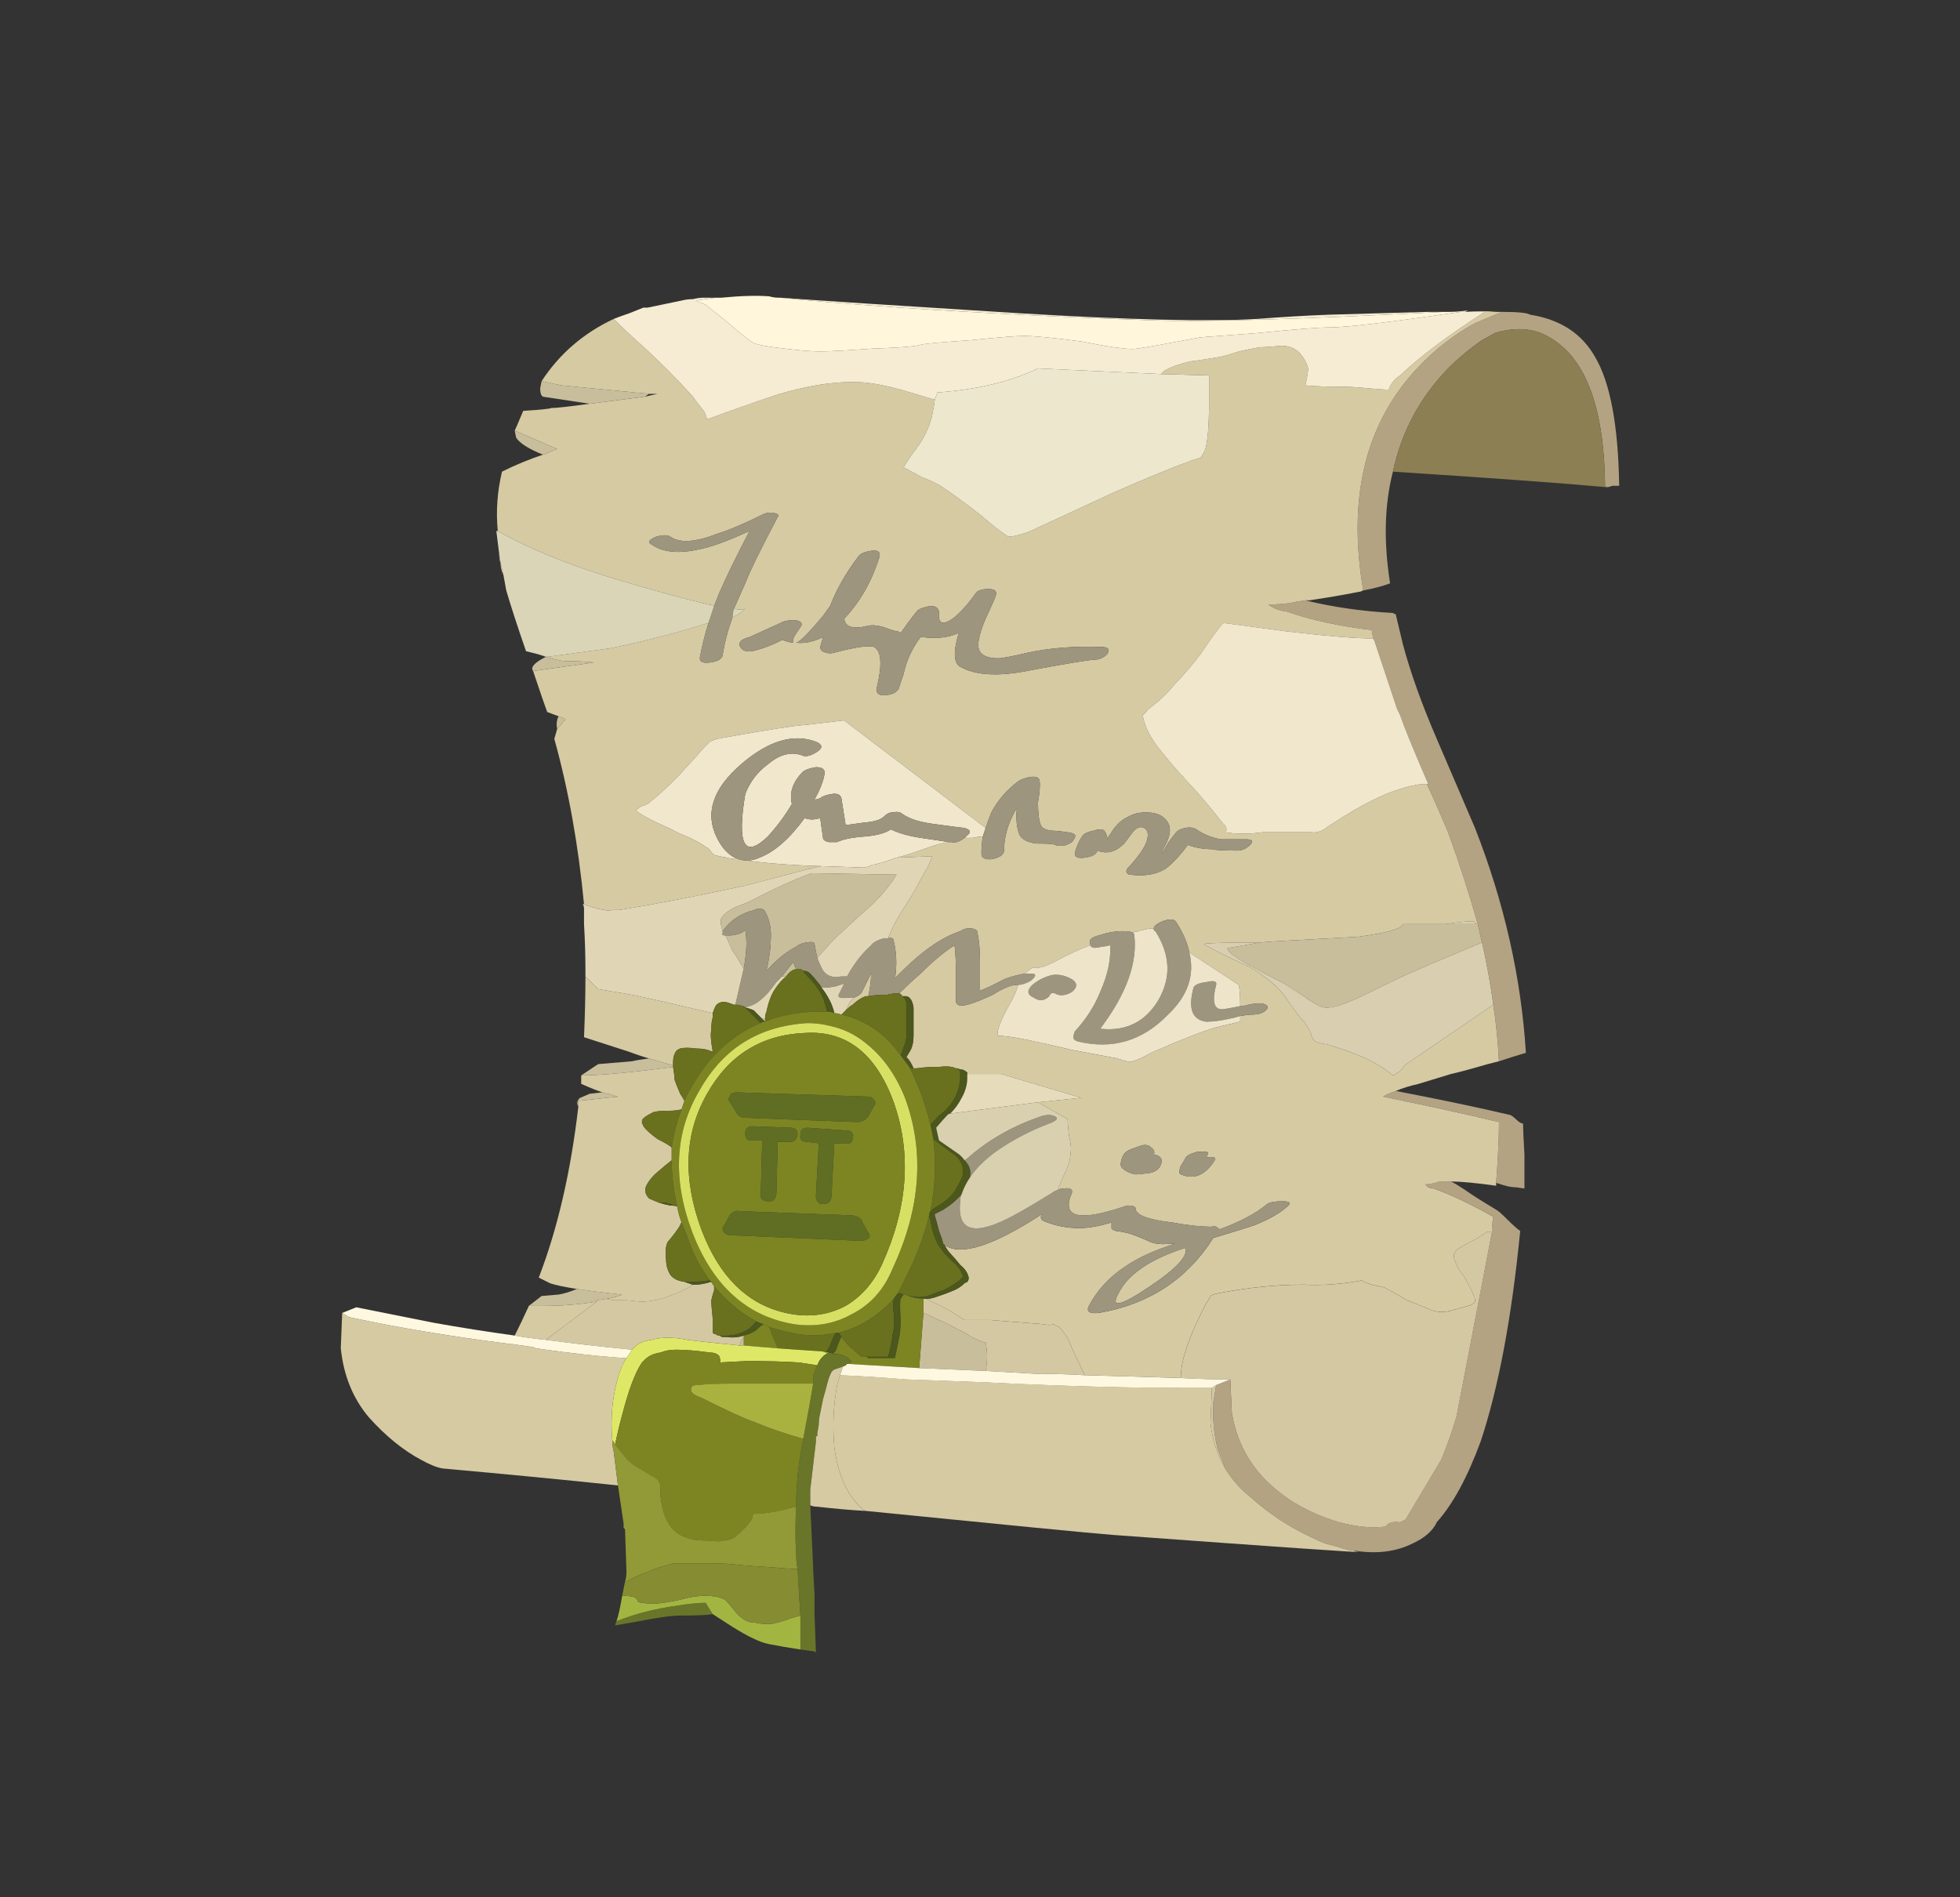 <?xml version="1.0" encoding="UTF-8" standalone="no"?>
<svg
   xmlns:dc="http://purl.org/dc/elements/1.1/"
   xmlns:cc="http://creativecommons.org/ns#"
   xmlns:rdf="http://www.w3.org/1999/02/22-rdf-syntax-ns#"
   xmlns:svg="http://www.w3.org/2000/svg"
   xmlns="http://www.w3.org/2000/svg"
   xmlns:sodipodi="http://sodipodi.sourceforge.net/DTD/sodipodi-0.dtd"
   xmlns:inkscape="http://www.inkscape.org/namespaces/inkscape"
   version="1.1"
   id="Layer_1"
   x="0px"
   y="0px"
   viewBox="0 0 1694 1640"
   style="enable-background:new 0 0 1694 1640;"
   xml:space="preserve"
   sodipodi:docname="tmpf.svg"
   inkscape:version="1.0.2-2 (e86c870879, 2021-01-15)"><rect x="0" y="0" width="1694" height="1640" fill="#333333" stroke="none"/><defs
   id="defs51"><radialGradient
     id="l"
     cx="42.75"
     cy="6.95"
     r="5.613"
     gradientTransform="matrix(0.041,0,0,-0.041,-11.449,-9.909)"
     gradientUnits="userSpaceOnUse"><stop
       stop-color="#B3A983"
       offset="0"
       id="stop4-4" /><stop
       stop-color="#8C7F53"
       offset="1"
       id="stop6-0" /></radialGradient><radialGradient
     id="m"
     cx="22.65"
     cy="5.55"
     r="39.225"
     gradientTransform="matrix(0.041,0,0,-0.038,-11.449,-10.038)"
     gradientUnits="userSpaceOnUse"><stop
       stop-color="#F7F2DC"
       offset="0"
       id="stop11" /><stop
       stop-color="#D6CAA3"
       offset="1"
       id="stop13" /></radialGradient><linearGradient
     id="n"
     x1="24.616"
     x2="37.369"
     y1="-16.304"
     y2="-16.304"
     gradientTransform="matrix(8.4269421e-4,0.041,-0.041,8.4269421e-4,-11.449,-10.478)"
     gradientUnits="userSpaceOnUse"><stop
       stop-color="#ADB53D"
       offset="0"
       id="stop40" /><stop
       stop-color="#69701E"
       offset="1"
       id="stop42" /></linearGradient><linearGradient
     id="o"
     x1="26.028"
     x2="36.356"
     y1="-16.319"
     y2="-16.319"
     gradientTransform="matrix(8.4269421e-4,0.041,-0.041,8.4269421e-4,-11.449,-10.478)"
     gradientUnits="userSpaceOnUse"><stop
       stop-color="#C8D146"
       offset="0"
       id="stop49" /><stop
       stop-color="#7D8523"
       offset="1"
       id="stop51" /></linearGradient><linearGradient
     id="p"
     x1="26.429"
     x2="36.056"
     y1="-16.128"
     y2="-16.128"
     gradientTransform="matrix(8.508757e-4,0.041,-0.041,8.508757e-4,-11.449,-10.478)"
     gradientUnits="userSpaceOnUse"><stop
       stop-color="#CFE065"
       offset="0"
       id="stop56" /><stop
       stop-color="#D8E063"
       offset="1"
       id="stop58" /></linearGradient><linearGradient
     id="q"
     x1="26.728"
     x2="35.755"
     y1="-16.078"
     y2="-16.078"
     gradientTransform="matrix(8.508757e-4,0.041,-0.041,8.508757e-4,-11.449,-10.478)"
     gradientUnits="userSpaceOnUse"><stop
       stop-color="#C8D146"
       offset="0"
       id="stop63" /><stop
       stop-color="#7D8523"
       offset="1"
       id="stop65" /></linearGradient><linearGradient
     id="r"
     x1="33.598"
     x2="36.95"
     y1="-19.235"
     y2="-19.235"
     gradientTransform="matrix(-0.001,0.041,-0.041,-0.001,-11.449,-10.478)"
     gradientUnits="userSpaceOnUse"><stop
       stop-color="#C8D146"
       offset="0"
       id="stop72" /><stop
       stop-color="#7D8523"
       offset="1"
       id="stop74" /></linearGradient><linearGradient
     id="s"
     x1="37.108"
     x2="41.668"
     y1="-21.23"
     y2="-21.23"
     gradientTransform="matrix(-0.003,0.041,-0.041,-0.003,-11.449,-10.478)"
     gradientUnits="userSpaceOnUse"><stop
       stop-color="#F7F2DC"
       offset="0"
       id="stop81" /><stop
       stop-color="#D6CAA3"
       offset="1"
       id="stop83" /></linearGradient><linearGradient
     id="t"
     x1="37.263"
     x2="42.015"
     y1="-19.51"
     y2="-19.51"
     gradientTransform="matrix(-0.001,0.041,-0.041,-0.001,-11.449,-10.478)"
     gradientUnits="userSpaceOnUse"><stop
       stop-color="#8C897C"
       offset="0"
       id="stop92" /><stop
       stop-color="#D6CAA3"
       offset="1"
       id="stop94" /></linearGradient><linearGradient
     id="k"
     x1="36.767"
     x2="46.647"
     y1="-15.156"
     y2="-15.156"
     gradientTransform="matrix(-0.001,0.041,-0.041,-0.001,-11.449,-10.478)"
     gradientUnits="userSpaceOnUse"><stop
       stop-color="#C8D146"
       offset="0"
       id="stop99" /><stop
       stop-color="#7D8523"
       offset="1"
       id="stop101" /></linearGradient></defs><sodipodi:namedview
   pagecolor="#ffffff"
   bordercolor="#666666"
   borderopacity="1"
   objecttolerance="10"
   gridtolerance="10"
   guidetolerance="10"
   inkscape:pageopacity="0"
   inkscape:pageshadow="2"
   inkscape:window-width="1920"
   inkscape:window-height="1017"
   id="namedview49"
   showgrid="false"
   showguides="false"
   inkscape:zoom="0.26463415"
   inkscape:cx="121.2579"
   inkscape:cy="1198.3926"
   inkscape:window-x="-8"
   inkscape:window-y="-8"
   inkscape:window-maximized="1"
   inkscape:current-layer="Layer_1"
   inkscape:document-rotation="0" />
<style
   type="text/css"
   id="style2">
	.st0{fill:url(#SVGID_1_);}
	.st1{fill:url(#XMLID_2_);}
	.st2{fill:url(#SVGID_2_);}
	.st3{fill:#3DDC84;}
</style>


<g
   clip-rule="evenodd"
   fill-rule="evenodd"
   id="g118"
   transform="matrix(24.445,0,0,24.445,279.867,256.134)"
   style="stroke-width:0.041"><path
     d="m 37.8,6.2 c -0.3,1.167 -0.333,2.483 -0.1,3.95 -0.267,0.1 -0.584,0.184 -0.95,0.25 -0.566,-3.3 0.083,-5.933 1.95,-7.9 0.6,-0.633 1.267,-1.15 2,-1.55 l 0.95,-0.4 c 0.566,0 0.899,0.034 1,0.1 1.066,0.167 1.833,0.667 2.3,1.5 0.533,0.9 0.816,2.417 0.85,4.55 h -0.25 c -0.066,0.033 -0.133,0.05 -0.2,0.05 L 45.3,6.7 C 45.267,3.633 44.467,1.817 42.901,1.25 42.434,1.117 41.934,1.133 41.401,1.3 l -0.45,0.25 c -0.434,0.3 -0.834,0.633 -1.2,1 C 38.75,3.583 38.1,4.8 37.8,6.2 Z m 3.75,20.85 c -0.033,-0.666 -0.1,-1.333 -0.2,-2 -0.1,-0.733 -0.233,-1.466 -0.399,-2.2 L 40.8,22.2 C 40.5,21.133 40.151,20.05 39.75,18.95 39.483,18.317 39.233,17.75 39,17.25 h 0.05 c -0.533,-1.233 -0.866,-2.05 -1,-2.45 -0.033,-0.066 -0.066,-0.133 -0.1,-0.2 l -0.8,-2.4 -0.05,-0.1 -0.05,-0.3 c -1.133,-0.133 -2.133,-0.35 -3,-0.65 -0.267,-0.033 -0.483,-0.117 -0.65,-0.25 0.2,0 0.45,-0.017 0.75,-0.05 0.133,-0.033 0.316,-0.067 0.55,-0.1 0.934,0.233 1.967,0.383 3.1,0.45 l 0.101,0.05 0.25,1.05 c 0.267,1 0.666,2.117 1.199,3.35 0.301,0.7 0.75,1.75 1.351,3.15 1.033,2.633 1.633,5.284 1.8,7.95 -0.334,0.1 -0.651,0.2 -0.951,0.3 z M 37.9,28.1 c 1.566,0.301 2.916,0.584 4.05,0.851 0.066,0.033 0.133,0.083 0.2,0.149 0.1,0.101 0.183,0.15 0.25,0.15 0,0.167 0.017,0.533 0.05,1.1 v 1.2 c -0.2,-0.033 -0.334,-0.05 -0.4,-0.05 -0.1,0 -0.3,-0.05 -0.6,-0.15 0.066,-0.899 0.1,-1.616 0.1,-2.149 -1.1,-0.267 -2.467,-0.566 -4.1,-0.9 0.1,-0.068 0.25,-0.134 0.45,-0.201 z m 1.95,3.2 c 0.134,0.066 0.301,0.167 0.5,0.3 0.233,0.167 0.601,0.4 1.101,0.7 0.066,0.033 0.2,0.15 0.399,0.351 0.2,0.199 0.351,0.333 0.45,0.399 -0.3,3.066 -0.767,5.55 -1.4,7.45 -0.467,1.267 -0.983,2.217 -1.551,2.85 l -0.049,0.1 c -0.166,0.267 -0.434,0.483 -0.8,0.649 -0.6,0.301 -1.3,0.384 -2.1,0.25 -0.101,0 -0.2,-0.017 -0.301,-0.05 C 35.9,44.233 35.666,44.166 35.4,44.099 35.233,44.033 35.083,43.966 34.95,43.9 34.15,43.533 33.416,43.049 32.75,42.45 32.417,42.183 32.133,41.866 31.9,41.5 31.8,41.267 31.7,41.017 31.6,40.75 31.467,40.217 31.416,39.667 31.45,39.1 l 0.1,-0.6 0.5,-0.2 0.05,1.15 c 0.133,0.866 0.483,1.616 1.05,2.25 0.7,0.767 1.617,1.316 2.75,1.649 0.633,0.167 1.183,0.217 1.649,0.15 0.066,-0.134 0.233,-0.184 0.5,-0.15 0.066,-0.033 0.134,-0.066 0.2,-0.1 l 1.25,-2.1 c 0.2,-0.467 0.384,-0.983 0.55,-1.551 l 1.25,-6.5 c 0,-0.199 0.017,-0.383 0.05,-0.55 -0.767,-0.434 -1.466,-0.767 -2.1,-1 -0.134,0 -0.233,-0.05 -0.3,-0.149 0.133,0 0.3,-0.034 0.5,-0.101 0.101,0.002 0.235,0.002 0.401,0.002 z"
     fill="#b3a383"
     id="path2"
     style="stroke-width:0.002" /><radialGradient
     id="radialGradient1072"
     cx="42.75"
     cy="6.95"
     r="5.613"
     gradientTransform="matrix(1,0,0,-1,0.5,13.866)"
     gradientUnits="userSpaceOnUse"><stop
       stop-color="#B3A983"
       offset="0"
       id="stop1068" /><stop
       stop-color="#8C7F53"
       offset="1"
       id="stop1070" /></radialGradient><path
     d="M 45.35,6.75 C 43.917,6.617 41.4,6.433 37.8,6.2 c 0.3,-1.4 0.95,-2.617 1.95,-3.65 0.366,-0.367 0.767,-0.7 1.2,-1 L 41.4,1.3 c 0.533,-0.167 1.033,-0.183 1.5,-0.05 1.566,0.567 2.366,2.383 2.399,5.45 z"
     fill="url(#l)"
     id="path9"
     style="fill:url(#l);stroke-width:0.041" /><radialGradient
     id="radialGradient1079"
     cx="22.65"
     cy="5.55"
     r="39.225"
     gradientTransform="matrix(1,0,0,-0.939,0.5,10.724)"
     gradientUnits="userSpaceOnUse"><stop
       stop-color="#F7F2DC"
       offset="0"
       id="stop1075" /><stop
       stop-color="#D6CAA3"
       offset="1"
       id="stop1077" /></radialGradient><path
     d="m 36.75,10.4 c -0.066,0.033 -0.116,0.05 -0.15,0.05 -0.5,0.1 -1.083,0.2 -1.75,0.3 h -0.149 c -0.233,0.033 -0.417,0.067 -0.55,0.1 -0.3,0.033 -0.55,0.05 -0.75,0.05 0.167,0.133 0.383,0.217 0.65,0.25 0.867,0.3 1.867,0.517 3,0.65 l 0.05,0.3 c -0.6,0 -1.616,-0.083 -3.05,-0.25 l -2.25,-0.3 c -0.2,0.233 -0.466,0.6 -0.8,1.1 -0.333,0.434 -0.633,0.783 -0.9,1.05 -0.267,0.333 -0.583,0.633 -0.95,0.9 -0.1,0.133 -0.167,0.2 -0.2,0.2 0.066,0.434 0.316,0.9 0.75,1.4 0.233,0.3 0.6,0.716 1.1,1.25 0.3,0.333 0.633,0.733 1,1.2 0.1,0.067 0.133,0.167 0.1,0.3 C 32,18.983 32.233,19 32.6,19 c 0.167,0 0.367,-0.017 0.6,-0.05 h 1.7 c 0.199,0.033 0.399,-0.034 0.6,-0.2 0.267,-0.167 0.45,-0.283 0.55,-0.35 1.066,-0.667 1.983,-1.05 2.75,-1.15 H 39 c 0.233,0.5 0.483,1.067 0.75,1.7 0.4,1.1 0.75,2.183 1.05,3.25 h -0.05 l -0.1,-0.1 c -0.233,0 -0.567,0.033 -1,0.1 h -1.5 c -0.034,0.167 -0.567,0.316 -1.601,0.45 L 33.8,22.8 c -0.066,0 -0.3,0.017 -0.7,0.05 -1.133,0 -1.8,0.017 -2,0.05 0.333,0.2 0.867,0.467 1.6,0.8 0.633,0.367 1.083,0.75 1.35,1.15 0.267,0.4 0.483,0.683 0.65,0.85 0.066,0.1 0.133,0.217 0.2,0.35 0,0.066 0.033,0.15 0.1,0.25 0.066,0.066 0.217,0.117 0.45,0.15 1.066,0.3 1.85,0.666 2.35,1.1 0.167,-0.066 0.3,-0.184 0.4,-0.35 l 3.149,-2.15 c 0.101,0.667 0.167,1.334 0.2,2 -0.133,0.033 -0.267,0.066 -0.399,0.101 -0.567,0.166 -1,0.283 -1.301,0.35 -0.433,0.134 -0.816,0.25 -1.149,0.35 -0.3,0.067 -0.566,0.15 -0.8,0.25 -0.2,0.067 -0.351,0.134 -0.45,0.2 1.633,0.334 3,0.634 4.1,0.9 0,0.533 -0.033,1.25 -0.1,2.149 v 0.101 c -0.733,-0.101 -1.267,-0.15 -1.601,-0.15 H 39.45 c -0.2,0.066 -0.367,0.101 -0.5,0.101 0.066,0.1 0.166,0.149 0.3,0.149 0.634,0.233 1.333,0.566 2.1,1 -0.033,0.167 -0.05,0.351 -0.05,0.55 -0.1,-0.033 -0.166,-0.033 -0.2,0 l -0.3,0.2 c -0.2,0.101 -0.416,0.217 -0.649,0.351 C 40.05,33.717 40,33.767 40,33.8 c -0.033,0.033 -0.05,0.084 -0.05,0.15 0,0.066 0.05,0.2 0.15,0.4 0.067,0.101 0.134,0.2 0.2,0.301 0.033,0.033 0.117,0.183 0.25,0.449 0.134,0.267 0.184,0.417 0.15,0.45 -0.033,0.066 -0.117,0.117 -0.25,0.15 -0.334,0.1 -0.584,0.166 -0.75,0.2 -0.233,0.033 -0.45,0 -0.65,-0.101 -0.333,-0.133 -0.583,-0.233 -0.75,-0.3 -0.399,-0.233 -0.666,-0.384 -0.8,-0.45 l -0.45,-0.1 c -0.2,-0.066 -0.316,-0.117 -0.35,-0.15 -0.7,0.134 -1.384,0.184 -2.05,0.15 -0.967,0 -1.967,0.1 -3,0.3 -0.167,0.033 -0.267,0.066 -0.3,0.1 0,0.034 -0.05,0.117 -0.15,0.25 -0.467,0.9 -0.75,1.617 -0.85,2.15 -0.033,0.167 -0.05,0.333 -0.05,0.5 -1.033,-0.033 -2.167,-0.066 -3.4,-0.1 -0.133,-0.301 -0.283,-0.617 -0.45,-0.95 -0.1,-0.3 -0.25,-0.55 -0.45,-0.75 -0.067,-0.033 -0.133,-0.066 -0.2,-0.101 -0.1,0.034 -0.216,0.034 -0.35,0 l -1.9,-0.149 h -0.9 L 22.1,35.85 c -0.2,-0.1 -0.467,-0.233 -0.8,-0.399 0.1,0 0.2,-0.017 0.3,-0.05 0.3,-0.101 0.483,-0.167 0.55,-0.2 0.2,-0.066 0.367,-0.167 0.5,-0.3 l 0.1,-0.051 c 0.033,-0.033 0.05,-0.083 0.05,-0.149 -0.033,-0.167 -0.133,-0.316 -0.3,-0.45 -0.133,-0.167 -0.233,-0.283 -0.3,-0.35 -0.1,-0.101 -0.184,-0.217 -0.25,-0.351 0.566,0.4 1.716,0.033 3.45,-1.1 l -0.05,0.1 c 0,0.066 0.033,0.117 0.1,0.15 0.4,0.166 0.816,0.25 1.25,0.25 0.333,0 0.716,-0.066 1.15,-0.2 v 0.2 c 0,0.033 0.05,0.066 0.15,0.1 0.267,0.033 0.483,0.084 0.65,0.15 0.1,0.033 0.3,0.116 0.6,0.25 0.167,0.066 0.4,0.083 0.7,0.05 h 0.15 c -0.733,0.233 -1.317,0.5 -1.75,0.8 -0.567,0.367 -1,0.834 -1.3,1.4 -0.1,0.2 0.017,0.283 0.35,0.25 1.767,-0.3 3.117,-1.184 4.05,-2.65 0.667,-0.2 1.15,-0.35 1.45,-0.45 0.5,-0.199 0.883,-0.416 1.15,-0.649 0.167,-0.134 0.117,-0.2 -0.15,-0.2 -0.267,0 -0.45,0.033 -0.55,0.1 -0.4,0.334 -0.967,0.634 -1.7,0.9 0,-0.033 -0.033,-0.066 -0.1,-0.1 -0.066,-0.034 -0.117,-0.034 -0.15,0 -0.4,0 -0.867,-0.051 -1.4,-0.15 -0.867,-0.1 -1.3,-0.267 -1.3,-0.5 0,-0.066 -0.1,-0.1 -0.3,-0.1 -0.1,0.033 -0.2,0.066 -0.3,0.1 -1.467,0.467 -2.017,0.283 -1.65,-0.55 0.033,-0.134 -0.067,-0.184 -0.3,-0.15 -0.066,0 -0.133,0.017 -0.2,0.05 0.033,-0.1 0.117,-0.3 0.25,-0.6 0.133,-0.267 0.2,-0.5 0.2,-0.7 0.033,-0.133 0.017,-0.333 -0.05,-0.6 C 26.317,29.434 26.3,29.234 26.3,29.1 l -1.05,-0.6 1.45,-0.15 h 0.1 L 23.95,27.5 h -1.2 v -0.05 c -0.033,-0.033 -0.083,-0.066 -0.15,-0.101 -0.067,0 -0.133,-0.017 -0.2,-0.05 h -0.05 c -0.133,-0.066 -0.333,-0.083 -0.6,-0.05 -0.333,0 -0.6,0.017 -0.8,0.05 h -0.1 C 20.783,27.134 20.7,27 20.6,26.9 l 0.15,-0.25 c 0.067,-0.134 0.1,-0.301 0.1,-0.5 v -1 c -0.033,-0.234 -0.117,-0.367 -0.25,-0.4 h -0.15 c 0,-0.033 -0.034,-0.067 -0.1,-0.1 0.3,-0.3 0.55,-0.533 0.75,-0.7 0.433,-0.434 0.833,-0.767 1.2,-1 0.034,0.267 0.05,0.6 0.05,1 v 1 c 0.033,0.133 0.167,0.166 0.4,0.1 0.167,-0.033 0.467,-0.15 0.9,-0.35 0.367,-0.233 0.65,-0.35 0.85,-0.35 h 0.05 c -0.033,0.133 -0.1,0.3 -0.2,0.5 -0.267,0.466 -0.434,0.817 -0.5,1.05 -0.033,0.1 -0.033,0.183 0,0.25 0.2,0 0.55,0.05 1.05,0.149 0.333,0.066 0.85,0.184 1.55,0.351 0.7,0.133 1.233,0.233 1.6,0.3 0.267,0.1 0.45,0.133 0.55,0.1 0.133,-0.033 0.35,-0.133 0.65,-0.3 1.067,-0.467 1.833,-0.767 2.3,-0.9 l 0.85,-0.199 v -0.2 c 0.167,-0.033 0.3,-0.05 0.4,-0.05 0.267,0 0.45,-0.067 0.55,-0.2 0.033,-0.066 0.017,-0.117 -0.05,-0.15 C 33.233,25.017 33.167,25 33.1,25 c -0.167,0 -0.367,0.033 -0.6,0.1 h -0.1 c 0,-0.333 -0.017,-0.583 -0.05,-0.75 L 30.6,23.2 C 30.533,22.867 30.383,22.516 30.15,22.15 30.084,22.017 29.917,22 29.65,22.1 c -0.233,0.1 -0.333,0.2 -0.3,0.3 L 29.3,22.35 c -0.1,0 -0.333,0.05 -0.7,0.15 -0.067,-0.033 -0.184,-0.05 -0.35,-0.05 -0.267,0 -0.55,0.05 -0.85,0.15 -0.267,0.066 -0.367,0.167 -0.3,0.3 v 0.05 c -0.367,0.133 -0.733,0.3 -1.1,0.5 -0.367,0.2 -0.633,0.3 -0.8,0.3 h -0.15 c -0.066,0.033 -0.117,0.067 -0.15,0.1 -0.033,0.033 -0.066,0.066 -0.1,0.1 -0.233,0.033 -0.483,0.1 -0.75,0.2 -0.367,0.2 -0.65,0.333 -0.85,0.4 V 23.5 c 0,-0.4 -0.034,-0.75 -0.1,-1.05 -0.033,-0.067 -0.133,-0.1 -0.3,-0.1 -0.1,0 -0.2,0.033 -0.3,0.1 -0.4,0.133 -0.817,0.367 -1.25,0.7 -0.267,0.2 -0.617,0.517 -1.05,0.95 0.066,-0.467 0.05,-0.9 -0.05,-1.3 0,-0.1 -0.066,-0.133 -0.2,-0.1 0.1,-0.267 0.25,-0.567 0.45,-0.9 0.267,-0.4 0.45,-0.7 0.55,-0.9 0.133,-0.233 0.233,-0.417 0.3,-0.55 0.133,-0.2 0.217,-0.383 0.25,-0.55 l -1.25,0.05 c 0.267,-0.067 0.633,-0.184 1.1,-0.35 0.267,-0.1 0.517,-0.167 0.75,-0.2 h 0.1 c 0.133,0.034 0.283,-0.017 0.45,-0.15 h 0.3 c 0.133,-0.033 0.25,-0.05 0.35,-0.05 -0.033,0.2 -0.05,0.4 -0.05,0.6 0,0.167 0.133,0.233 0.4,0.2 0.267,-0.066 0.4,-0.167 0.4,-0.3 0,-0.5 0.15,-1 0.45,-1.5 -0.033,0.4 0,0.717 0.1,0.95 0.1,0.167 0.3,0.267 0.6,0.3 0.4,0 0.617,0.017 0.65,0.05 0.2,0.067 0.4,0.033 0.6,-0.1 0.033,-0.033 0.066,-0.083 0.1,-0.15 0.034,-0.066 0.017,-0.117 -0.05,-0.15 -0.067,-0.033 -0.283,-0.067 -0.65,-0.1 -0.267,0 -0.434,-0.066 -0.5,-0.2 -0.067,-0.167 -0.1,-0.434 -0.1,-0.8 0.067,-0.4 0.083,-0.667 0.05,-0.8 -0.033,-0.1 -0.15,-0.133 -0.35,-0.1 -0.167,0.033 -0.3,0.083 -0.4,0.15 -0.4,0.3 -0.716,0.667 -0.95,1.1 -0.067,0.167 -0.133,0.35 -0.2,0.55 l -5,-3.8 h -0.05 c -0.8,0.1 -1.383,0.167 -1.75,0.2 -0.7,0.1 -1.6,0.25 -2.7,0.45 -0.1,0.033 -0.183,0.067 -0.25,0.1 l -0.2,0.2 c -0.2,0.233 -0.517,0.583 -0.95,1.05 -0.4,0.4 -0.75,0.717 -1.05,0.95 l -0.25,0.1 c -0.1,0.067 -0.15,0.117 -0.15,0.15 0.133,0.1 0.333,0.216 0.6,0.35 0.133,0.067 0.35,0.167 0.65,0.3 0.1,0.066 0.317,0.167 0.65,0.3 0.267,0.133 0.466,0.25 0.6,0.35 0.034,0 0.083,0.05 0.15,0.15 0.033,0.033 0.066,0.067 0.1,0.1 0.1,0.033 0.25,0.067 0.45,0.1 0.1,0.033 0.233,0.05 0.4,0.05 0.1,0.033 0.2,0.05 0.3,0.05 0.7,0.1 1.583,0.167 2.65,0.2 -0.333,0.067 -0.8,0.184 -1.4,0.35 -0.633,0.167 -1.083,0.283 -1.35,0.35 -1.7,0.367 -3.167,0.65 -4.4,0.85 H 10.2 c -0.1,0.033 -0.184,0.033 -0.25,0 C 9.817,21.7 9.567,21.633 9.2,21.5 9,19.4 8.65,17.45 8.15,15.65 L 8.25,15.3 8.55,14.95 8.3,14.85 7.9,14.7 C 7.834,14.533 7.667,14.05 7.4,13.25 l 2.15,-0.3 c -0.267,-0.034 -0.6,-0.05 -1,-0.05 -0.133,0 -0.367,-0.05 -0.7,-0.15 -0.1,-0.033 -0.2,-0.067 -0.3,-0.1 l 0.35,0.1 2.2,-0.3 c 1.167,-0.233 2.333,-0.534 3.5,-0.9 -0.133,0.434 -0.233,0.833 -0.3,1.2 -0.033,0.167 0.083,0.233 0.35,0.2 0.267,-0.034 0.417,-0.117 0.45,-0.25 0.066,-0.434 0.183,-0.883 0.35,-1.35 0.167,-0.067 0.316,-0.167 0.45,-0.3 -0.1,0.034 -0.233,0.034 -0.4,0 0.133,-0.3 0.267,-0.6 0.4,-0.9 0.167,-0.433 0.55,-1.217 1.15,-2.35 0.067,-0.066 0,-0.117 -0.2,-0.15 -0.133,0 -0.233,0.017 -0.3,0.05 -0.667,0.333 -1.216,0.566 -1.65,0.7 -0.767,0.3 -1.316,0.333 -1.65,0.1 -0.1,-0.067 -0.267,-0.067 -0.5,0 -0.233,0.1 -0.3,0.183 -0.2,0.25 0.4,0.3 0.967,0.367 1.7,0.2 0.4,-0.067 1,-0.284 1.8,-0.65 -0.5,0.967 -0.85,1.684 -1.05,2.15 -0.067,0.167 -0.133,0.333 -0.2,0.5 C 13.734,10.916 13.667,10.9 13.6,10.9 12.767,10.7 11.9,10.467 11,10.2 9,9.633 7.383,9 6.15,8.3 6.083,7.6 6.133,6.9 6.3,6.2 6.767,5.967 7.25,5.766 7.75,5.6 7.917,5.533 8.083,5.467 8.25,5.4 L 6.75,4.75 C 6.783,4.683 6.883,4.45 7.05,4.05 7.617,4.017 7.95,3.984 8.05,3.95 8.217,3.95 8.667,3.9 9.4,3.8 9.9,3.734 10.55,3.65 11.35,3.55 11.483,3.517 11.633,3.484 11.8,3.45 H 11.5 L 8.4,3.15 7.7,3 c 0.633,-0.967 1.483,-1.7 2.55,-2.2 0.3,0.3 0.6,0.583 0.9,0.85 0.667,0.6 1.3,1.233 1.9,1.9 0.067,0.1 0.167,0.233 0.3,0.4 0.1,0.1 0.167,0.233 0.2,0.4 1.467,-0.533 2.383,-0.85 2.75,-0.95 1.067,-0.3 2.017,-0.417 2.85,-0.35 0.333,0.034 0.75,0.117 1.25,0.25 0.767,0.233 1.167,0.35 1.2,0.35 0,0.067 -0.033,0.267 -0.1,0.6 -0.067,0.233 -0.133,0.417 -0.2,0.55 -0.066,0.167 -0.2,0.383 -0.4,0.65 -0.2,0.267 -0.333,0.466 -0.4,0.6 0.133,0.067 0.35,0.184 0.65,0.35 0.267,0.1 0.483,0.2 0.65,0.3 0.5,0.333 1,0.7 1.5,1.1 0.3,0.267 0.6,0.5 0.9,0.7 0.133,0 0.3,-0.033 0.5,-0.1 C 24.833,8.367 25,8.3 25.2,8.2 25.567,8.033 26.467,7.617 27.9,6.95 29.033,6.45 29.967,6.067 30.7,5.8 30.8,5.767 30.9,5.734 31,5.7 31.033,5.666 31.083,5.583 31.15,5.45 31.25,5.183 31.3,4.583 31.3,3.65 V 2.8 l -1.7,-0.05 0.1,-0.1 c 0.2,-0.133 0.517,-0.25 0.95,-0.35 0.267,-0.033 0.6,-0.083 1,-0.15 0.167,-0.033 0.4,-0.1 0.7,-0.2 0.3,-0.067 0.55,-0.117 0.75,-0.15 0.167,0 0.417,-0.017 0.75,-0.05 0.266,0 0.483,0.083 0.65,0.25 0.167,0.2 0.267,0.383 0.3,0.55 0,0.133 -0.033,0.333 -0.1,0.6 0.3,0.033 0.8,0.05 1.5,0.05 0.1,0 0.333,0.017 0.7,0.05 0.333,0.033 0.583,0.05 0.75,0.05 0.066,-0.2 0.199,-0.367 0.399,-0.5 0.7,-0.667 1.7,-1.417 3,-2.25 h -0.7 c 0.4,-0.033 0.767,-0.033 1.101,0 h 0.2 l -0.95,0.4 c -0.733,0.4 -1.4,0.917 -2,1.55 -1.867,1.967 -2.516,4.6 -1.95,7.9 z M 7.85,36.9 C 7.483,36.866 7.117,36.816 6.75,36.75 6.917,36.417 7.083,36.066 7.25,35.7 H 7.8 c 0.6,0 1.217,-0.05 1.85,-0.15 z M 9.1,27.55 c 0.667,0 1.75,-0.1 3.25,-0.3 0.033,0.2 0.05,0.35 0.05,0.45 0.033,0.1 0.1,0.267 0.2,0.5 0.066,0.1 0.117,0.184 0.15,0.25 -0.033,0.1 -0.067,0.2 -0.1,0.3 -0.133,0.033 -0.267,0.05 -0.4,0.05 -0.3,0 -0.5,0.017 -0.6,0.05 -0.267,0.134 -0.4,0.233 -0.4,0.301 v 0.1 c 0.033,0.033 0.05,0.066 0.05,0.1 0.1,0.134 0.267,0.284 0.5,0.45 0.267,0.134 0.434,0.233 0.5,0.3 v 0.45 c -0.133,0.101 -0.333,0.267 -0.6,0.5 -0.133,0.134 -0.233,0.267 -0.3,0.4 -0.066,0.166 -0.033,0.316 0.1,0.45 0.067,0.033 0.183,0.083 0.35,0.149 0.1,0.033 0.233,0.066 0.4,0.101 0.087,0 0.162,0.008 0.225,0.024 L 12.5,32.2 c 0.033,0.2 0.083,0.383 0.15,0.55 -0.033,0.033 -0.05,0.066 -0.05,0.1 -0.1,0.167 -0.25,0.367 -0.45,0.601 -0.066,0.166 -0.083,0.366 -0.05,0.6 0,0.2 0.05,0.384 0.15,0.55 0.1,0.134 0.267,0.217 0.5,0.25 0.1,0.034 0.2,0.067 0.3,0.101 -0.2,0.133 -0.433,0.25 -0.7,0.35 -0.4,0.167 -0.783,0.25 -1.15,0.25 -0.3,-0.033 -0.467,-0.05 -0.5,-0.05 h -0.3 c -0.167,0 -0.3,-0.017 -0.4,-0.05 0.2,-0.033 0.383,-0.084 0.55,-0.15 C 9.917,35.236 9.383,35.169 8.95,35.102 8.517,35.033 8.2,34.967 8,34.9 L 7.6,34.7 C 8.267,32.967 8.733,30.95 9,28.65 v -0.2 c 0.333,-0.033 0.8,-0.084 1.4,-0.15 l -0.35,-0.1 c -0.033,0 -0.1,-0.017 -0.2,-0.05 C 9.65,28.083 9.4,27.983 9.1,27.849 Z M 12.35,27.2 C 12.117,27.134 11.833,27.05 11.5,26.95 11.267,26.884 11.017,26.8 10.75,26.7 L 9.2,26.2 C 9.233,25.433 9.25,24.717 9.25,24.05 L 9.3,24.1 c 0.034,0.033 0.167,0.167 0.4,0.4 l 1.2,0.2 c 0.633,0.133 1.583,0.35 2.85,0.649 v 0.15 c -0.033,0.1 -0.05,0.25 -0.05,0.45 -0.034,0.133 -0.017,0.383 0.05,0.75 H 13.7 c -0.133,-0.066 -0.317,-0.101 -0.55,-0.101 -0.233,-0.033 -0.417,-0.033 -0.55,0 -0.1,0.034 -0.167,0.101 -0.2,0.2 -0.033,0.066 -0.05,0.167 -0.05,0.3 z m 10.1,-15.3 c -0.2,0.667 -0.184,1.067 0.05,1.2 0.533,0.3 1.317,0.35 2.35,0.15 1.433,-0.267 2.233,-0.4 2.4,-0.4 0.167,0 0.317,-0.067 0.45,-0.2 0.1,-0.167 0.033,-0.25 -0.2,-0.25 -0.967,-0.033 -1.833,0.033 -2.6,0.2 -0.566,0.133 -0.917,0.2 -1.05,0.2 -0.533,0 -0.767,-0.2 -0.7,-0.6 0.033,-0.233 0.117,-0.5 0.25,-0.8 0.233,-0.5 0.35,-0.767 0.35,-0.8 0.067,-0.167 -0.017,-0.25 -0.25,-0.25 -0.233,0 -0.383,0.05 -0.45,0.15 -0.233,0.333 -0.483,0.617 -0.75,0.85 -0.4,0.3 -0.583,0.25 -0.55,-0.15 0,-0.167 -0.1,-0.25 -0.3,-0.25 -0.2,0.033 -0.35,0.083 -0.45,0.15 -0.167,0.2 -0.367,0.467 -0.6,0.8 l -0.1,-0.05 c -0.066,0 -0.233,-0.05 -0.5,-0.15 -0.233,-0.067 -0.417,-0.083 -0.55,-0.05 -0.533,0.133 -0.817,0.05 -0.85,-0.25 0.567,-0.6 0.983,-1.333 1.25,-2.2 0.033,-0.167 -0.066,-0.233 -0.3,-0.2 -0.234,0.033 -0.383,0.1 -0.45,0.2 -0.433,0.566 -0.767,1.15 -1,1.75 l -0.25,0.35 c -0.5,0.6 -0.816,0.917 -0.95,0.95 0.3,0.033 0.617,-0.033 0.95,-0.2 l -0.1,0.35 c 0,0.1 0.067,0.167 0.2,0.2 0.1,0.033 0.2,0.033 0.3,0 0.767,-0.2 1.233,-0.267 1.4,-0.2 0.267,0.133 0.3,0.617 0.1,1.45 -0.033,0.2 0.083,0.283 0.35,0.25 0.267,-0.033 0.417,-0.133 0.45,-0.3 l 0.15,-0.45 c 0.1,-0.467 0.3,-0.9 0.6,-1.3 h 0.05 c 0.533,0.067 0.967,0.017 1.3,-0.15 z m 6,6.5 c -0.167,0.067 -0.333,0.2 -0.5,0.4 l -0.2,0.3 c -0.033,0.033 -0.049,0.066 -0.05,0.1 0,-0.101 -0.034,-0.201 -0.1,-0.3 -0.067,-0.066 -0.2,-0.066 -0.4,0 -0.167,0.033 -0.284,0.083 -0.35,0.15 -0.133,0.167 -0.233,0.383 -0.3,0.65 0,0.133 0.117,0.183 0.35,0.15 0.267,-0.033 0.417,-0.117 0.45,-0.25 0.333,0.133 0.65,0.05 0.95,-0.25 l 0.3,-0.4 c 0.133,-0.167 0.267,-0.217 0.4,-0.15 0.133,0.067 0.167,0.217 0.1,0.45 -0.067,0.233 -0.3,0.567 -0.7,1 -0.033,0.067 -0.033,0.117 0,0.15 0.033,0.033 0.067,0.05 0.1,0.05 0.5,0.066 0.917,0 1.25,-0.2 0.233,-0.167 0.5,-0.45 0.8,-0.85 0.267,0.1 0.55,0.15 0.85,0.15 0.1,0.034 0.4,0.05 0.9,0.05 0.167,0 0.317,-0.067 0.45,-0.2 0.133,-0.133 0.083,-0.2 -0.15,-0.2 h -0.9 c -0.333,-0.067 -0.617,-0.184 -0.85,-0.35 -0.1,-0.067 -0.233,-0.083 -0.4,-0.05 -0.167,0.034 -0.284,0.1 -0.35,0.2 -0.2,0.233 -0.35,0.467 -0.45,0.7 0,-0.067 0.017,-0.133 0.05,-0.2 0.3,-0.5 0.283,-0.867 -0.05,-1.1 -0.133,-0.1 -0.333,-0.15 -0.6,-0.15 -0.233,0 -0.433,0.05 -0.6,0.15 z M 14.7,12.35 c 0.066,0.167 0.216,0.233 0.45,0.2 0.4,-0.1 0.75,-0.233 1.05,-0.4 0.2,0.067 0.333,0.1 0.4,0.1 -0.033,-0.033 -0.017,-0.117 0.05,-0.25 0.067,-0.1 0.133,-0.2 0.2,-0.3 0.1,-0.133 0.033,-0.217 -0.2,-0.25 -0.233,0 -0.4,0.033 -0.5,0.1 l -1.1,0.5 c -0.267,0.067 -0.383,0.167 -0.35,0.3 z M 6.35,9.85 C 6.283,9.717 6.25,9.583 6.25,9.45 6.217,9.35 6.2,9.233 6.2,9.1 6.233,9.333 6.283,9.583 6.35,9.85 Z m 9.25,15.8 c -0.033,-0.034 -0.067,-0.067 -0.1,-0.101 h 0.1 z m 2.85,-0.4 c 0.066,-0.134 0.117,-0.233 0.15,-0.3 0.033,-0.034 0.083,-0.083 0.15,-0.15 0.167,-0.066 0.267,-0.15 0.3,-0.25 l 0.3,-0.6 c 0,0.233 -0.033,0.5 -0.1,0.8 h -0.1 c -0.167,0.067 -0.316,0.167 -0.45,0.3 -0.067,0.033 -0.15,0.1 -0.25,0.2 z m 12.75,5.2 0.05,-0.101 c 0.033,-0.066 0,-0.1 -0.1,-0.1 H 30.9 c -0.267,0.066 -0.417,0.15 -0.45,0.25 -0.034,0.066 -0.083,0.15 -0.15,0.25 -0.033,0.066 -0.05,0.15 -0.05,0.25 l 0.05,0.05 c 0.467,0.2 0.867,0.033 1.2,-0.5 0.067,-0.099 -0.033,-0.132 -0.3,-0.099 z M 28.45,30.2 c -0.133,0.066 -0.217,0.184 -0.25,0.35 -0.034,0.101 -0.034,0.184 0,0.25 0.133,0.134 0.3,0.217 0.5,0.25 0.1,0 0.267,-0.017 0.5,-0.05 0.2,-0.033 0.333,-0.134 0.4,-0.3 0.066,-0.2 -0.017,-0.316 -0.25,-0.351 0.033,-0.1 0,-0.183 -0.1,-0.25 -0.1,-0.1 -0.233,-0.116 -0.4,-0.05 -0.2,0.067 -0.333,0.118 -0.4,0.151 z m -0.35,5.05 c 0.333,-0.667 1.117,-1.2 2.35,-1.6 0.133,0.267 -0.3,0.733 -1.3,1.399 -1,0.668 -1.35,0.734 -1.05,0.201 z"
     fill="url(#m)"
     id="path16"
     style="fill:url(#m);stroke-width:0.041" /><path
     d="M 6.75,4.75 8.25,5.4 C 8.083,5.467 7.917,5.533 7.75,5.6 7.25,5.4 6.933,5.2 6.8,5 Z M 9.4,3.8 7.75,3.55 C 7.683,3.517 7.65,3.417 7.65,3.25 L 7.7,3 l 0.7,0.15 3.1,0.3 -0.15,0.1 C 10.55,3.65 9.9,3.733 9.4,3.8 Z m -1.1,11.05 0.25,0.1 -0.3,0.35 C 8.217,15.133 8.233,14.983 8.3,14.85 Z m -0.9,-1.6 c -0.1,-0.133 0.05,-0.3 0.45,-0.5 0.333,0.1 0.566,0.15 0.7,0.15 0.4,0 0.733,0.017 1,0.05 z m 32.25,8.95 h 1.15 l 0.15,0.65 c -1.2,0.5 -2.101,0.883 -2.7,1.15 -0.5,0.233 -0.95,0.45 -1.35,0.65 -0.733,0.367 -1.233,0.534 -1.5,0.5 -0.134,0 -0.384,-0.134 -0.75,-0.4 -0.367,-0.233 -0.601,-0.383 -0.7,-0.45 -0.4,-0.2 -0.75,-0.383 -1.05,-0.55 -0.633,-0.333 -0.95,-0.567 -0.95,-0.7 l 1.15,-0.2 c 0.4,-0.033 0.633,-0.05 0.7,-0.05 l 2.75,-0.15 c 1.033,-0.133 1.566,-0.283 1.601,-0.45 z M 10,35.45 9.65,35.5 v 0.05 C 9.017,35.65 8.4,35.7 7.8,35.7 H 7.25 L 7.7,35.35 8.3,35.3 c 0.2,-0.033 0.417,-0.1 0.65,-0.2 0.433,0.067 0.966,0.134 1.6,0.2 -0.167,0.066 -0.35,0.117 -0.55,0.15 z m 2.35,-8.2 c -1.5,0.2 -2.583,0.3 -3.25,0.3 l 0.6,-0.399 1.2,-0.101 c 0.133,-0.033 0.333,-0.066 0.6,-0.1 0.333,0.1 0.617,0.184 0.85,0.25 z m -2.5,0.9 c 0.1,0.033 0.167,0.05 0.2,0.05 l 0.35,0.1 C 9.8,28.366 9.334,28.417 9,28.45 v 0.2 C 8.933,28.549 8.95,28.45 9.05,28.349 L 9.4,28.2 Z m 4.25,-5.7 C 14.033,22.25 14.017,22.1 14.05,22 c 0.067,-0.133 0.233,-0.267 0.5,-0.4 0.267,-0.1 0.434,-0.167 0.5,-0.2 0.9,-0.467 1.633,-0.8 2.2,-1 l 3,0.05 c -0.2,0.333 -0.483,0.683 -0.85,1.05 -0.233,0.2 -0.566,0.5 -1,0.9 -0.333,0.3 -0.65,0.633 -0.95,1 -0.034,-0.133 -0.067,-0.3 -0.1,-0.5 0,-0.066 -0.1,-0.083 -0.3,-0.05 -0.167,0.033 -0.283,0.083 -0.35,0.15 -0.333,0.167 -0.684,0.45 -1.05,0.85 0.1,-0.434 0.15,-0.783 0.15,-1.05 0.034,-0.4 -0.033,-0.75 -0.2,-1.05 -0.033,-0.067 -0.117,-0.1 -0.25,-0.1 -0.167,0.067 -0.267,0.1 -0.3,0.1 -0.4,0.133 -0.717,0.367 -0.95,0.7 z m 0.1,0.15 h 0.2 c 0.267,-0.033 0.434,-0.1 0.5,-0.2 0.067,0.367 0.05,0.817 -0.05,1.35 -0.033,0 -0.05,-0.017 -0.05,-0.05 -0.133,-0.233 -0.25,-0.417 -0.35,-0.55 -0.1,-0.233 -0.183,-0.417 -0.25,-0.55 z m 2,1.45 c 0.2,-0.267 0.333,-0.433 0.4,-0.5 0.033,0.1 0.066,0.184 0.1,0.25 -0.067,0 -0.117,0.017 -0.15,0.05 -0.066,0.033 -0.133,0.1 -0.2,0.2 z M 14.85,36.8 v 0.3 H 14.7 c 0.033,-0.133 0.083,-0.234 0.15,-0.3 z m 6.2,1.1 0.15,-1.95 c 0.167,0.066 0.35,0.149 0.55,0.25 0.167,0.066 0.4,0.184 0.7,0.35 0.1,0.033 0.25,0.117 0.45,0.25 0.2,0.101 0.367,0.167 0.5,0.2 0.067,0.333 0.067,0.667 0,1 -0.8,-0.033 -1.583,-0.066 -2.35,-0.1 z"
     fill="#c9be9b"
     id="path18"
     style="stroke-width:0.002" /><path
     d="m 33.1,22.85 -1.15,0.2 c 0,0.133 0.316,0.367 0.95,0.7 0.3,0.167 0.65,0.35 1.05,0.55 0.1,0.067 0.333,0.217 0.7,0.45 0.366,0.267 0.616,0.4 0.75,0.4 0.267,0.033 0.767,-0.134 1.5,-0.5 0.399,-0.2 0.85,-0.417 1.35,-0.65 0.6,-0.267 1.5,-0.65 2.7,-1.15 0.166,0.733 0.3,1.467 0.399,2.2 L 38.2,27.2 c -0.101,0.166 -0.233,0.283 -0.4,0.35 -0.5,-0.434 -1.283,-0.8 -2.35,-1.1 C 35.217,26.417 35.066,26.366 35,26.3 34.934,26.2 34.9,26.116 34.9,26.05 34.833,25.917 34.766,25.8 34.7,25.7 34.533,25.533 34.316,25.25 34.05,24.85 33.784,24.45 33.334,24.067 32.7,23.7 c -0.733,-0.333 -1.267,-0.6 -1.6,-0.8 0.2,-0.033 0.867,-0.05 2,-0.05 z m 7.65,-0.65 h -1.1 c 0.433,-0.067 0.767,-0.1 1,-0.1 z"
     fill="#d9cfb0"
     id="path20"
     style="stroke-width:0.002" /><path
     d="m 21.2,35.95 v -0.5 h 0.1 c 0.333,0.166 0.6,0.3 0.8,0.399 l 0.55,0.351 h 0.9 l 1.9,0.149 c 0.133,0.034 0.25,0.034 0.35,0 0.067,0.034 0.133,0.067 0.2,0.101 0.2,0.2 0.35,0.45 0.45,0.75 0.167,0.333 0.316,0.649 0.45,0.95 -0.566,-0.034 -1.15,-0.051 -1.75,-0.051 -0.6,-0.033 -1.183,-0.066 -1.75,-0.1 0.067,-0.333 0.067,-0.667 0,-1 -0.133,-0.033 -0.3,-0.1 -0.5,-0.2 -0.2,-0.133 -0.35,-0.217 -0.45,-0.25 -0.3,-0.166 -0.534,-0.283 -0.7,-0.35 C 21.55,36.1 21.367,36.017 21.2,35.95 Z m 20.1,-2.85 -1.25,6.5 c -0.166,0.567 -0.35,1.084 -0.55,1.551 l -1.25,2.1 c -0.066,0.033 -0.134,0.066 -0.2,0.1 -0.267,-0.033 -0.434,0.017 -0.5,0.15 -0.467,0.066 -1.017,0.017 -1.649,-0.15 -1.134,-0.333 -2.05,-0.883 -2.75,-1.649 -0.566,-0.634 -0.917,-1.384 -1.05,-2.25 l -0.05,-1.15 c -0.566,0 -1.15,-0.017 -1.75,-0.05 0,-0.167 0.017,-0.333 0.05,-0.5 0.1,-0.533 0.383,-1.25 0.85,-2.15 0.1,-0.133 0.15,-0.216 0.15,-0.25 0.033,-0.033 0.133,-0.066 0.3,-0.1 1.033,-0.2 2.033,-0.3 3,-0.3 0.666,0.033 1.35,-0.017 2.05,-0.15 0.033,0.033 0.149,0.084 0.35,0.15 l 0.45,0.1 c 0.134,0.066 0.4,0.217 0.8,0.45 0.167,0.066 0.417,0.167 0.75,0.3 0.2,0.101 0.417,0.134 0.65,0.101 0.166,-0.034 0.416,-0.101 0.75,-0.2 0.133,-0.033 0.217,-0.084 0.25,-0.15 0.033,-0.033 -0.017,-0.184 -0.15,-0.45 -0.133,-0.267 -0.217,-0.416 -0.25,-0.449 -0.066,-0.101 -0.133,-0.2 -0.2,-0.301 C 40,34.15 39.95,34.017 39.95,33.95 c 0,-0.067 0.017,-0.117 0.05,-0.15 0,-0.033 0.05,-0.083 0.15,-0.149 C 40.384,33.517 40.6,33.4 40.8,33.3 l 0.3,-0.2 c 0.034,-0.034 0.1,-0.034 0.2,0 z M 10.9,37.25 C 9.867,37.15 8.85,37.033 7.85,36.9 l 1.8,-1.351 V 35.5 L 10,35.45 c 0.1,0.033 0.233,0.05 0.4,0.05 h 0.3 c 0.033,0 0.2,0.017 0.5,0.05 0.367,0 0.75,-0.083 1.15,-0.25 0.267,-0.1 0.5,-0.217 0.7,-0.35 h 0.1 c 0.133,0 0.317,-0.033 0.55,-0.101 0.033,0.067 0.066,0.117 0.1,0.15 v 0.15 c -0.066,0.199 -0.1,0.333 -0.1,0.399 0,0.066 0.017,0.267 0.05,0.601 v 0.5 c 0.033,0.033 0.067,0.05 0.1,0.05 0.033,0.033 0.083,0.05 0.15,0.05 0.033,0.033 0.067,0.05 0.1,0.05 0.033,0 0.083,0 0.15,0 0.2,0.033 0.4,0.017 0.6,-0.05 v 0.05 c -0.067,0.066 -0.117,0.167 -0.15,0.3 -1,-0.1 -1.617,-0.166 -1.85,-0.199 -0.5,-0.101 -0.917,-0.101 -1.25,0 -0.3,0.033 -0.517,0.133 -0.65,0.3 -0.033,0 -0.05,0.017 -0.05,0.05 z m 20.65,1.25 -0.1,0.6 c -0.034,0.567 0.017,1.117 0.15,1.65 0.1,0.267 0.2,0.517 0.3,0.75 C 31.6,41 31.417,40.45 31.35,39.85 L 31.4,38.6 Z"
     fill="#d4c8a3"
     id="path22"
     style="stroke-width:0.002" /><path
     d="M 10.25,0.8 C 10.417,0.734 10.6,0.667 10.8,0.6 10.967,0.533 11.133,0.467 11.3,0.4 h 0.15 l 1.2,-0.25 C 12.783,0.117 12.917,0.1 13.05,0.1 13.183,0.067 13.3,0.05 13.4,0.05 h 0.45 l -0.7,0.1 0.35,0.15 0.75,0.6 c 0.5,0.434 0.817,0.684 0.95,0.75 0.133,0.067 0.5,0.133 1.1,0.2 0.534,0.066 0.95,0.1 1.25,0.1 0.3,0 0.917,-0.034 1.85,-0.1 1,-0.033 1.583,-0.083 1.75,-0.15 0.2,-0.034 0.783,-0.083 1.75,-0.15 0.967,-0.1 1.583,-0.15 1.85,-0.15 0.367,0 1.05,0.067 2.05,0.2 l 0.8,0.15 c 0.6,0.1 0.983,0.133 1.15,0.1 0.267,-0.033 1.017,-0.167 2.25,-0.4 0.033,0 0.7,-0.05 2,-0.15 1.333,-0.133 2.184,-0.2 2.55,-0.2 0.601,0 2.15,-0.184 4.65,-0.55 h 0.85 c -1.3,0.833 -2.3,1.583 -3,2.25 -0.2,0.133 -0.333,0.3 -0.399,0.5 -0.167,0 -0.417,-0.017 -0.75,-0.05 C 36.533,3.217 36.3,3.2 36.2,3.2 35.5,3.2 35,3.183 34.7,3.15 34.766,2.883 34.8,2.683 34.8,2.55 34.767,2.383 34.667,2.2 34.5,2 34.333,1.833 34.116,1.75 33.85,1.75 33.517,1.783 33.267,1.8 33.1,1.8 c -0.2,0.034 -0.45,0.083 -0.75,0.15 -0.3,0.1 -0.533,0.167 -0.7,0.2 -0.4,0.067 -0.733,0.117 -1,0.15 -0.433,0.1 -0.75,0.217 -0.95,0.35 l -0.1,0.1 -4.35,-0.2 C 24.283,3.017 23.1,3.3 21.7,3.4 L 21.6,3.65 C 21.567,3.65 21.166,3.533 20.4,3.3 19.9,3.167 19.483,3.084 19.15,3.05 18.317,2.983 17.367,3.1 16.3,3.4 15.933,3.5 15.017,3.817 13.55,4.35 13.517,4.183 13.45,4.05 13.35,3.95 13.217,3.783 13.117,3.65 13.05,3.55 12.45,2.883 11.817,2.25 11.15,1.65 10.85,1.383 10.55,1.1 10.25,0.8 Z m 5.9,-0.75 c 1.367,0.1 4.184,0.284 8.45,0.55 3.9,0.233 6.7,0.3 8.4,0.2 0.833,-0.066 1.684,-0.117 2.55,-0.15 l 3.5,-0.1 H 39.6 C 34.467,0.817 31.034,0.917 29.3,0.85 26.334,0.75 23.35,0.6 20.35,0.4 18.483,0.267 17.083,0.15 16.15,0.05 Z"
     fill="#f5ecd3"
     id="path24"
     style="stroke-width:0.002" /><path
     d="M 40.35,0.55 H 40.2 C 37.7,0.917 36.15,1.1 35.55,1.1 35.184,1.1 34.333,1.166 33,1.3 31.7,1.4 31.033,1.45 31,1.45 29.767,1.683 29.017,1.817 28.75,1.85 28.583,1.883 28.2,1.85 27.6,1.75 L 26.8,1.6 C 25.8,1.467 25.117,1.4 24.75,1.4 24.483,1.4 23.867,1.45 22.9,1.55 21.933,1.617 21.35,1.667 21.15,1.7 20.983,1.766 20.4,1.817 19.4,1.85 18.467,1.916 17.85,1.95 17.55,1.95 17.25,1.95 16.834,1.916 16.3,1.85 15.7,1.783 15.334,1.717 15.2,1.65 15.067,1.584 14.75,1.334 14.25,0.9 L 13.5,0.3 13.15,0.15 l 0.7,-0.1 h 0.2 c 0.667,-0.066 1.233,-0.083 1.7,-0.05 0.1,0.033 0.217,0.05 0.35,0.05 h 0.05 c 0.934,0.1 2.333,0.217 4.2,0.35 3,0.2 5.983,0.35 8.95,0.45 1.733,0.066 5.167,-0.033 10.3,-0.3 h 0.2 c 0.2,0 0.417,-0.017 0.65,-0.05 z"
     fill="#fff6db"
     id="path26"
     style="stroke-width:0.002" /><path
     d="M 21.6,3.65 21.7,3.4 c 1.4,-0.1 2.583,-0.383 3.55,-0.85 l 4.35,0.2 1.7,0.05 v 0.85 c 0,0.934 -0.05,1.533 -0.15,1.8 C 31.083,5.583 31.033,5.667 31,5.7 30.9,5.733 30.8,5.766 30.7,5.8 29.967,6.067 29.033,6.45 27.9,6.95 26.467,7.617 25.567,8.033 25.2,8.2 25,8.3 24.833,8.367 24.7,8.4 24.5,8.467 24.333,8.5 24.2,8.5 23.9,8.3 23.6,8.067 23.3,7.8 22.8,7.4 22.3,7.033 21.8,6.7 21.633,6.6 21.417,6.5 21.15,6.4 20.85,6.233 20.633,6.117 20.5,6.05 20.567,5.917 20.7,5.717 20.9,5.45 21.1,5.183 21.233,4.967 21.3,4.8 21.367,4.667 21.433,4.484 21.5,4.25 21.567,3.917 21.6,3.717 21.6,3.65 Z"
     fill="#ede7ce"
     id="path28"
     style="stroke-width:0.002" /><path
     d="m 14.65,19.9 c -0.167,0 -0.3,-0.017 -0.4,-0.05 -0.2,-0.033 -0.35,-0.067 -0.45,-0.1 -0.033,-0.033 -0.066,-0.067 -0.1,-0.1 -0.067,-0.1 -0.117,-0.15 -0.15,-0.15 -0.133,-0.1 -0.333,-0.217 -0.6,-0.35 -0.333,-0.133 -0.55,-0.233 -0.65,-0.3 -0.3,-0.133 -0.517,-0.233 -0.65,-0.3 -0.267,-0.133 -0.467,-0.25 -0.6,-0.35 0,-0.034 0.05,-0.083 0.15,-0.15 l 0.25,-0.1 c 0.3,-0.233 0.65,-0.55 1.05,-0.95 0.433,-0.467 0.75,-0.817 0.95,-1.05 l 0.2,-0.2 c 0.067,-0.033 0.15,-0.067 0.25,-0.1 1.1,-0.2 2,-0.35 2.7,-0.45 0.367,-0.034 0.95,-0.1 1.75,-0.2 h 0.05 l 5,3.8 c -0.033,0.1 -0.066,0.2 -0.1,0.3 -0.1,0 -0.216,0.017 -0.35,0.05 h -0.3 c 0.033,-10e-4 0.05,-0.018 0.05,-0.05 0.2,-0.133 0.183,-0.233 -0.05,-0.3 -0.033,0 -0.417,-0.05 -1.15,-0.15 -0.467,-0.066 -0.817,-0.183 -1.05,-0.35 -0.067,-0.066 -0.184,-0.083 -0.35,-0.05 -0.1,0 -0.2,0.05 -0.3,0.15 -0.1,0.1 -0.3,0.167 -0.6,0.2 -0.034,0 -0.284,0.033 -0.75,0.1 -0.067,-0.434 -0.117,-0.75 -0.15,-0.95 -0.033,-0.133 -0.15,-0.183 -0.35,-0.15 -0.2,0.033 -0.333,0.083 -0.4,0.15 -0.1,0.033 -0.167,0.05 -0.2,0.05 0.2,-0.367 0.316,-0.667 0.35,-0.9 0.033,-0.167 -0.067,-0.25 -0.3,-0.25 -0.2,0.033 -0.35,0.083 -0.45,0.15 -0.367,0.367 -0.5,0.75 -0.4,1.15 -0.233,0.4 -0.517,0.783 -0.85,1.15 -0.833,0.8 -1.1,0.3 -0.8,-1.5 0.167,-0.434 0.434,-0.783 0.8,-1.05 0.433,-0.367 0.85,-0.466 1.25,-0.3 0.133,0.033 0.3,-0.017 0.5,-0.15 0.2,-0.133 0.183,-0.25 -0.05,-0.35 -0.8,-0.3 -1.683,-0.033 -2.65,0.8 -1,0.867 -1.283,1.733 -0.85,2.6 0.2,0.4 0.45,0.65 0.75,0.75 z m 0.3,0.05 c 0.167,0 0.316,-0.034 0.45,-0.1 0.533,-0.2 1.067,-0.667 1.6,-1.4 0.167,0.066 0.35,0.066 0.55,0 0.034,0.233 0.067,0.466 0.1,0.7 0,0.067 0.067,0.117 0.2,0.15 h 0.3 c 0.2,-0.1 0.533,-0.167 1,-0.2 0.4,-0.033 0.7,-0.117 0.9,-0.25 0.267,0.133 0.617,0.233 1.05,0.3 0.467,0.067 0.8,0.117 1,0.15 -0.233,0.034 -0.483,0.1 -0.75,0.2 -0.467,0.167 -0.833,0.283 -1.1,0.35 -0.467,0.167 -0.75,0.25 -0.85,0.25 -0.133,0.066 -0.233,0.1 -0.3,0.1 l -1.5,-0.05 c -1.067,-0.033 -1.95,-0.1 -2.65,-0.2 z m 22.15,-7.85 0.051,0.1 0.8,2.4 c 0.033,0.066 0.066,0.133 0.1,0.2 0.134,0.4 0.467,1.217 1,2.45 H 38.8 c -0.767,0.1 -1.684,0.483 -2.75,1.15 -0.1,0.067 -0.283,0.184 -0.55,0.35 -0.2,0.167 -0.4,0.233 -0.6,0.2 H 33.2 C 32.967,18.983 32.767,19 32.6,19 32.233,19 32,18.983 31.9,18.95 c 0.033,-0.133 0,-0.233 -0.1,-0.3 -0.367,-0.467 -0.7,-0.867 -1,-1.2 -0.5,-0.534 -0.867,-0.95 -1.1,-1.25 -0.434,-0.5 -0.684,-0.967 -0.75,-1.4 0.033,0 0.1,-0.066 0.2,-0.2 0.367,-0.267 0.684,-0.567 0.95,-0.9 0.267,-0.267 0.566,-0.617 0.9,-1.05 0.333,-0.5 0.6,-0.867 0.8,-1.1 l 2.25,0.3 c 1.433,0.167 2.45,0.25 3.05,0.25 z"
     fill="#f0e7cc"
     id="path30"
     style="stroke-width:0.002" /><path
     d="m 13.6,11.55 c 0.066,-0.2 0.133,-0.4 0.2,-0.6 0.067,-0.167 0.133,-0.333 0.2,-0.5 0.2,-0.467 0.55,-1.184 1.05,-2.15 -0.8,0.367 -1.4,0.583 -1.8,0.65 -0.733,0.167 -1.3,0.1 -1.7,-0.2 -0.1,-0.067 -0.033,-0.15 0.2,-0.25 0.233,-0.067 0.4,-0.067 0.5,0 0.333,0.233 0.883,0.2 1.65,-0.1 0.434,-0.133 0.983,-0.367 1.65,-0.7 0.067,-0.034 0.167,-0.05 0.3,-0.05 0.2,0.033 0.267,0.083 0.2,0.15 -0.6,1.133 -0.983,1.917 -1.15,2.35 -0.133,0.3 -0.267,0.6 -0.4,0.9 -0.033,0.1 -0.05,0.2 -0.05,0.3 -0.167,0.467 -0.284,0.917 -0.35,1.35 -0.033,0.133 -0.184,0.216 -0.45,0.25 -0.267,0.033 -0.383,-0.034 -0.35,-0.2 0.067,-0.367 0.167,-0.767 0.3,-1.2 z m 1.35,8.4 c -0.1,0 -0.2,-0.017 -0.3,-0.05 -0.3,-0.1 -0.55,-0.35 -0.75,-0.75 -0.433,-0.867 -0.15,-1.733 0.85,-2.6 0.967,-0.833 1.85,-1.1 2.65,-0.8 0.233,0.1 0.25,0.217 0.05,0.35 -0.2,0.133 -0.367,0.183 -0.5,0.15 -0.4,-0.167 -0.817,-0.067 -1.25,0.3 -0.367,0.267 -0.633,0.617 -0.8,1.05 -0.3,1.8 -0.033,2.3 0.8,1.5 0.333,-0.367 0.617,-0.75 0.85,-1.15 -0.1,-0.4 0.034,-0.784 0.4,-1.15 0.1,-0.066 0.25,-0.117 0.45,-0.15 0.233,0 0.333,0.083 0.3,0.25 -0.034,0.233 -0.15,0.533 -0.35,0.9 0.033,0 0.1,-0.017 0.2,-0.05 0.067,-0.067 0.2,-0.117 0.4,-0.15 0.2,-0.033 0.316,0.017 0.35,0.15 0.034,0.2 0.083,0.517 0.15,0.95 0.466,-0.067 0.716,-0.1 0.75,-0.1 0.3,-0.033 0.5,-0.1 0.6,-0.2 0.1,-0.1 0.2,-0.15 0.3,-0.15 0.167,-0.033 0.283,-0.017 0.35,0.05 0.233,0.167 0.583,0.284 1.05,0.35 0.733,0.1 1.117,0.15 1.15,0.15 0.233,0.067 0.25,0.167 0.05,0.3 0,0.032 -0.017,0.049 -0.05,0.05 -0.167,0.133 -0.316,0.184 -0.45,0.15 h -0.1 c -0.2,-0.033 -0.533,-0.083 -1,-0.15 -0.434,-0.066 -0.783,-0.167 -1.05,-0.3 -0.2,0.133 -0.5,0.217 -0.9,0.25 -0.467,0.033 -0.8,0.1 -1,0.2 h -0.3 c -0.133,-0.033 -0.2,-0.083 -0.2,-0.15 -0.033,-0.233 -0.066,-0.467 -0.1,-0.7 -0.2,0.066 -0.383,0.066 -0.55,0 -0.533,0.733 -1.067,1.2 -1.6,1.4 -0.133,0.067 -0.283,0.1 -0.45,0.1 z M 23.3,19.1 c 0.034,-0.1 0.067,-0.2 0.1,-0.3 0.067,-0.2 0.133,-0.383 0.2,-0.55 0.233,-0.433 0.55,-0.8 0.95,-1.1 0.1,-0.066 0.233,-0.117 0.4,-0.15 0.2,-0.033 0.316,0 0.35,0.1 0.034,0.133 0.017,0.4 -0.05,0.8 0,0.367 0.033,0.633 0.1,0.8 0.066,0.133 0.233,0.2 0.5,0.2 0.367,0.033 0.583,0.067 0.65,0.1 0.067,0.033 0.083,0.083 0.05,0.15 -0.033,0.067 -0.066,0.117 -0.1,0.15 -0.2,0.133 -0.4,0.167 -0.6,0.1 -0.033,-0.033 -0.25,-0.05 -0.65,-0.05 -0.3,-0.033 -0.5,-0.133 -0.6,-0.3 -0.1,-0.233 -0.133,-0.55 -0.1,-0.95 -0.3,0.5 -0.45,1 -0.45,1.5 0,0.133 -0.133,0.233 -0.4,0.3 -0.267,0.033 -0.4,-0.033 -0.4,-0.2 0,-0.2 0.017,-0.4 0.05,-0.6 z m -8.5,6 c -0.066,-0.033 -0.15,-0.05 -0.25,-0.05 0.133,-0.566 0.233,-1 0.3,-1.3 0.1,-0.533 0.117,-0.983 0.05,-1.35 -0.066,0.1 -0.233,0.167 -0.5,0.2 h -0.2 c -0.1,0 -0.133,-0.017 -0.1,-0.05 v -0.1 c 0.233,-0.333 0.55,-0.567 0.95,-0.7 0.034,0 0.133,-0.033 0.3,-0.1 0.133,0 0.217,0.033 0.25,0.1 0.167,0.3 0.233,0.65 0.2,1.05 0,0.267 -0.05,0.617 -0.15,1.05 0.367,-0.4 0.717,-0.684 1.05,-0.85 0.066,-0.067 0.183,-0.117 0.35,-0.15 0.2,-0.033 0.3,-0.017 0.3,0.05 0.033,0.2 0.066,0.367 0.1,0.5 0.066,0.167 0.117,0.283 0.15,0.35 0.133,0.267 0.367,0.367 0.7,0.3 h 0.2 c 0.233,-0.433 0.517,-0.8 0.85,-1.1 0.066,-0.1 0.217,-0.184 0.45,-0.25 h 0.15 c 0.133,-0.034 0.2,0 0.2,0.1 0.1,0.4 0.117,0.833 0.05,1.3 0.433,-0.434 0.783,-0.75 1.05,-0.95 0.433,-0.333 0.85,-0.566 1.25,-0.7 0.1,-0.067 0.2,-0.1 0.3,-0.1 0.167,0 0.267,0.033 0.3,0.1 0.066,0.3 0.1,0.65 0.1,1.05 v 1.05 c 0.2,-0.066 0.483,-0.2 0.85,-0.4 0.267,-0.1 0.517,-0.167 0.75,-0.2 H 25 c 0.2,0 0.2,0.083 0,0.25 -0.167,0.1 -0.317,0.15 -0.45,0.15 H 24.5 c -0.2,0 -0.483,0.117 -0.85,0.35 -0.433,0.2 -0.733,0.316 -0.9,0.35 -0.233,0.066 -0.367,0.033 -0.4,-0.1 v -1 c 0,-0.4 -0.017,-0.733 -0.05,-1 -0.367,0.233 -0.767,0.566 -1.2,1 -0.2,0.167 -0.45,0.4 -0.75,0.7 h -0.2 L 19.9,24.7 c -0.3,0 -0.517,0.017 -0.65,0.05 0.067,-0.3 0.1,-0.567 0.1,-0.8 l -0.3,0.6 c -0.033,0.1 -0.133,0.184 -0.3,0.25 h -0.2 c -0.267,0.034 -0.383,0 -0.35,-0.1 l 0.2,-0.4 c -0.1,0.034 -0.2,0.067 -0.3,0.1 -0.167,0.033 -0.333,0.05 -0.5,0.05 -0.033,-0.067 -0.067,-0.117 -0.1,-0.15 -0.133,-0.167 -0.233,-0.283 -0.3,-0.35 -0.067,-0.067 -0.15,-0.1 -0.25,-0.1 -0.067,-0.067 -0.15,-0.083 -0.25,-0.05 -0.034,-0.066 -0.067,-0.15 -0.1,-0.25 -0.067,0.067 -0.2,0.233 -0.4,0.5 l -0.2,0.2 c -0.233,0.333 -0.45,0.567 -0.65,0.7 -0.067,0.066 -0.217,0.133 -0.45,0.2 -0.033,-0.034 -0.067,-0.05 -0.1,-0.05 z m 13.8,-2.6 0.05,0.05 c 0.133,1 -0.267,2.117 -1.2,3.351 0.9,0.1 1.583,-0.233 2.05,-1 0.467,-0.8 0.433,-1.617 -0.1,-2.45 -0.033,0 -0.05,-0.017 -0.05,-0.05 -0.033,-0.1 0.066,-0.2 0.3,-0.3 0.267,-0.1 0.434,-0.083 0.5,0.05 0.233,0.367 0.383,0.717 0.45,1.05 0.2,0.8 -0.05,1.533 -0.75,2.2 -0.9,0.933 -1.967,1.25 -3.2,0.949 -0.1,-0.033 -0.15,-0.083 -0.15,-0.149 0,-0.033 0.017,-0.101 0.05,-0.2 0.4,-0.434 0.7,-0.9 0.9,-1.4 0.267,-0.6 0.383,-1.15 0.35,-1.65 C 27.667,22.983 27.567,23 27.5,23 27.267,23.067 27.133,23.05 27.1,22.95 V 22.9 c -0.067,-0.133 0.033,-0.233 0.3,-0.3 0.3,-0.1 0.583,-0.15 0.85,-0.15 0.167,0 0.283,0.017 0.35,0.05 z M 25.75,24 c 0.233,-0.033 0.467,0.017 0.7,0.15 0.2,0.133 0.2,0.283 0,0.45 -0.233,0.133 -0.434,0.15 -0.6,0.05 -0.1,-0.033 -0.167,0 -0.2,0.1 -0.167,0.167 -0.35,0.183 -0.55,0.05 -0.233,-0.1 -0.25,-0.25 -0.05,-0.45 0.2,-0.167 0.433,-0.283 0.7,-0.35 z m 6.65,1.45 c -0.1,0.033 -0.233,0.066 -0.4,0.1 -0.3,0.066 -0.567,0.101 -0.8,0.101 -0.5,-0.067 -0.65,-0.467 -0.45,-1.2 0.033,-0.1 0.183,-0.167 0.45,-0.2 0.267,-0.067 0.383,-0.033 0.35,0.1 -0.167,0.633 -0.066,0.917 0.3,0.85 0.033,0 0.217,-0.033 0.55,-0.101 h 0.1 c 0.233,-0.066 0.433,-0.1 0.6,-0.1 0.066,0 0.133,0.017 0.2,0.05 0.067,0.033 0.083,0.084 0.05,0.15 -0.1,0.133 -0.283,0.2 -0.55,0.2 -0.1,0 -0.233,0.017 -0.4,0.05 z m -9.85,6.3 C 22.517,31.816 22.5,31.9 22.5,32 c -0.1,0.9 0.317,1.167 1.25,0.8 0.367,-0.133 1.033,-0.5 2,-1.1 0.033,-0.033 0.1,-0.066 0.2,-0.101 0.066,-0.033 0.133,-0.05 0.2,-0.05 0.233,-0.033 0.333,0.017 0.3,0.15 -0.367,0.833 0.183,1.017 1.65,0.55 0.1,-0.033 0.2,-0.066 0.3,-0.1 0.2,0 0.3,0.033 0.3,0.1 0,0.233 0.433,0.4 1.3,0.5 0.533,0.1 1,0.15 1.4,0.15 0.033,-0.034 0.083,-0.034 0.15,0 0.067,0.033 0.1,0.066 0.1,0.1 0.733,-0.267 1.3,-0.566 1.7,-0.9 0.1,-0.066 0.283,-0.1 0.55,-0.1 0.267,0 0.317,0.066 0.15,0.2 -0.267,0.233 -0.65,0.45 -1.15,0.649 -0.3,0.101 -0.783,0.25 -1.45,0.45 -0.934,1.467 -2.284,2.351 -4.05,2.65 -0.333,0.033 -0.45,-0.05 -0.35,-0.25 0.3,-0.566 0.733,-1.033 1.3,-1.4 0.433,-0.3 1.017,-0.566 1.75,-0.8 h -0.15 c -0.3,0.033 -0.534,0.017 -0.7,-0.05 -0.3,-0.134 -0.5,-0.217 -0.6,-0.25 -0.167,-0.066 -0.383,-0.117 -0.65,-0.15 -0.1,-0.033 -0.15,-0.066 -0.15,-0.1 v -0.2 c -0.434,0.134 -0.817,0.2 -1.15,0.2 -0.434,0 -0.85,-0.084 -1.25,-0.25 -0.067,-0.033 -0.1,-0.084 -0.1,-0.15 l 0.05,-0.1 c -1.733,1.133 -2.883,1.5 -3.45,1.1 L 21.9,33.5 C 21.867,33.366 21.817,33.217 21.75,33.05 21.683,32.783 21.633,32.6 21.6,32.5 v -0.05 l 0.3,-0.15 c 0.267,-0.166 0.483,-0.35 0.65,-0.55 z m 5.9,-13.35 c 0.167,-0.1 0.367,-0.15 0.6,-0.15 0.267,0 0.467,0.05 0.6,0.15 0.333,0.233 0.35,0.6 0.05,1.1 -0.034,0.067 -0.05,0.133 -0.05,0.2 0.1,-0.233 0.25,-0.467 0.45,-0.7 0.066,-0.1 0.183,-0.167 0.35,-0.2 0.167,-0.033 0.3,-0.017 0.4,0.05 0.233,0.167 0.517,0.283 0.85,0.35 h 0.9 c 0.233,0 0.283,0.066 0.15,0.2 -0.133,0.134 -0.283,0.2 -0.45,0.2 -0.5,0 -0.8,-0.017 -0.9,-0.05 -0.3,0 -0.583,-0.05 -0.85,-0.15 -0.3,0.4 -0.566,0.684 -0.8,0.85 -0.333,0.2 -0.75,0.267 -1.25,0.2 -0.033,0 -0.067,-0.017 -0.1,-0.05 -0.033,-0.033 -0.033,-0.083 0,-0.15 0.4,-0.433 0.633,-0.767 0.7,-1 0.066,-0.233 0.033,-0.383 -0.1,-0.45 -0.133,-0.066 -0.267,-0.017 -0.4,0.15 l -0.3,0.4 c -0.3,0.3 -0.617,0.383 -0.95,0.25 -0.033,0.133 -0.184,0.217 -0.45,0.25 -0.233,0.033 -0.35,-0.017 -0.35,-0.15 0.067,-0.267 0.167,-0.483 0.3,-0.65 0.066,-0.066 0.183,-0.117 0.35,-0.15 0.2,-0.066 0.333,-0.066 0.4,0 0.066,0.1 0.1,0.2 0.1,0.3 0,-0.034 0.017,-0.067 0.05,-0.1 l 0.2,-0.3 c 0.167,-0.2 0.333,-0.333 0.5,-0.4 z m -6,-6.5 c -0.333,0.167 -0.767,0.217 -1.3,0.15 H 21.1 c -0.3,0.4 -0.5,0.833 -0.6,1.3 l -0.15,0.45 c -0.033,0.167 -0.184,0.267 -0.45,0.3 -0.266,0.033 -0.383,-0.05 -0.35,-0.25 0.2,-0.833 0.167,-1.317 -0.1,-1.45 -0.167,-0.066 -0.633,0 -1.4,0.2 -0.1,0.033 -0.2,0.033 -0.3,0 -0.133,-0.033 -0.2,-0.1 -0.2,-0.2 l 0.1,-0.35 c -0.333,0.167 -0.65,0.233 -0.95,0.2 0.133,-0.033 0.45,-0.35 0.95,-0.95 l 0.25,-0.35 c 0.233,-0.6 0.567,-1.184 1,-1.75 0.067,-0.1 0.217,-0.167 0.45,-0.2 0.233,-0.033 0.333,0.033 0.3,0.2 -0.267,0.867 -0.683,1.6 -1.25,2.2 0.033,0.3 0.317,0.383 0.85,0.25 0.133,-0.033 0.317,-0.017 0.55,0.05 0.267,0.1 0.434,0.15 0.5,0.15 l 0.1,0.05 c 0.233,-0.333 0.434,-0.6 0.6,-0.8 0.1,-0.067 0.25,-0.117 0.45,-0.15 0.2,0 0.3,0.083 0.3,0.25 -0.033,0.4 0.15,0.45 0.55,0.15 0.267,-0.233 0.517,-0.517 0.75,-0.85 0.067,-0.1 0.217,-0.15 0.45,-0.15 0.233,0 0.317,0.083 0.25,0.25 0,0.033 -0.117,0.3 -0.35,0.8 -0.133,0.3 -0.217,0.567 -0.25,0.8 -0.066,0.4 0.167,0.6 0.7,0.6 0.133,0 0.483,-0.066 1.05,-0.2 0.767,-0.167 1.633,-0.233 2.6,-0.2 0.233,0 0.3,0.083 0.2,0.25 -0.133,0.133 -0.284,0.2 -0.45,0.2 -0.166,0 -0.967,0.133 -2.4,0.4 -1.033,0.2 -1.817,0.15 -2.35,-0.15 -0.233,-0.133 -0.25,-0.533 -0.05,-1.2 z m -7.75,0.45 c -0.034,-0.133 0.083,-0.233 0.35,-0.3 l 1.1,-0.5 c 0.1,-0.066 0.267,-0.1 0.5,-0.1 0.233,0.033 0.3,0.117 0.2,0.25 -0.067,0.1 -0.133,0.2 -0.2,0.3 -0.066,0.133 -0.083,0.217 -0.05,0.25 -0.067,0 -0.2,-0.033 -0.4,-0.1 -0.3,0.167 -0.65,0.3 -1.05,0.4 -0.233,0.033 -0.383,-0.033 -0.45,-0.2 z m 16.5,18.1 c 0.267,-0.033 0.367,0 0.3,0.1 -0.333,0.533 -0.733,0.7 -1.2,0.5 L 30.25,31 c 0,-0.1 0.017,-0.184 0.05,-0.25 0.067,-0.1 0.117,-0.184 0.15,-0.25 0.033,-0.1 0.183,-0.184 0.45,-0.25 h 0.25 c 0.1,0 0.133,0.033 0.1,0.1 z m -8.35,0.7 V 31.1 c 0.033,-0.199 -0.033,-0.383 -0.2,-0.55 0.067,-0.033 0.133,-0.083 0.2,-0.149 0.7,-0.601 1.533,-1.067 2.5,-1.4 0.2,-0.066 0.367,-0.066 0.5,0 0.133,0.066 0.066,0.15 -0.2,0.25 -0.7,0.267 -1.333,0.6 -1.9,1 -0.4,0.299 -0.7,0.599 -0.9,0.899 z m 5.6,-0.95 c 0.066,-0.033 0.2,-0.084 0.4,-0.15 0.167,-0.066 0.3,-0.05 0.4,0.05 0.1,0.067 0.133,0.15 0.1,0.25 0.233,0.034 0.316,0.15 0.25,0.351 -0.067,0.166 -0.2,0.267 -0.4,0.3 -0.233,0.033 -0.4,0.05 -0.5,0.05 -0.2,-0.033 -0.367,-0.116 -0.5,-0.25 -0.034,-0.066 -0.034,-0.149 0,-0.25 0.033,-0.167 0.117,-0.284 0.25,-0.351 z m -0.35,5.05 c -0.3,0.533 0.05,0.467 1.05,-0.2 1,-0.666 1.434,-1.133 1.3,-1.399 -1.233,0.399 -2.017,0.932 -2.35,1.599 z"
     fill="#9d957e"
     id="path32"
     style="stroke-width:0.002" /><path
     d="m 17.6,20.15 1.5,0.05 c 0.066,0 0.167,-0.034 0.3,-0.1 0.1,0 0.383,-0.083 0.85,-0.25 L 21.5,19.8 c -0.033,0.167 -0.117,0.35 -0.25,0.55 -0.067,0.133 -0.167,0.316 -0.3,0.55 -0.1,0.2 -0.284,0.5 -0.55,0.9 -0.2,0.333 -0.35,0.633 -0.45,0.9 H 19.8 c -0.233,0.066 -0.383,0.15 -0.45,0.25 -0.333,0.3 -0.617,0.667 -0.85,1.1 h -0.2 c -0.333,0.067 -0.566,-0.033 -0.7,-0.3 -0.033,-0.067 -0.083,-0.183 -0.15,-0.35 0.3,-0.367 0.617,-0.7 0.95,-1 0.434,-0.4 0.767,-0.7 1,-0.9 0.367,-0.367 0.65,-0.717 0.85,-1.05 l -3,-0.05 c -0.567,0.2 -1.3,0.533 -2.2,1 -0.066,0.033 -0.233,0.1 -0.5,0.2 -0.267,0.133 -0.433,0.267 -0.5,0.4 -0.033,0.1 -0.017,0.25 0.05,0.45 v 0.1 c -0.033,0.034 0,0.05 0.1,0.05 0.066,0.133 0.15,0.316 0.25,0.55 0.1,0.133 0.216,0.317 0.35,0.55 0,0.033 0.017,0.05 0.05,0.05 -0.067,0.3 -0.167,0.733 -0.3,1.3 H 14.5 c -0.167,-0.066 -0.283,-0.1 -0.35,-0.1 -0.133,0 -0.233,0.05 -0.3,0.149 -0.033,0.067 -0.067,0.15 -0.1,0.25 -1.267,-0.3 -2.217,-0.516 -2.85,-0.649 L 9.7,24.5 9.3,24.1 9.25,24.05 v -0.2 C 9.25,23.283 9.233,22.733 9.2,22.2 V 21.65 C 9.2,21.584 9.183,21.533 9.15,21.5 H 9.2 c 0.367,0.133 0.617,0.2 0.75,0.2 0.066,0.033 0.15,0.033 0.25,0 h 0.25 c 1.233,-0.2 2.7,-0.483 4.4,-0.85 0.267,-0.067 0.717,-0.184 1.35,-0.35 0.6,-0.167 1.067,-0.283 1.4,-0.35 z m -1.4,3.9 h 0.15 c -0.133,0.1 -0.267,0.25 -0.4,0.45 -0.133,0.2 -0.233,0.467 -0.3,0.8 -0.033,0.066 -0.05,0.15 -0.05,0.25 h -0.1 l -0.3,-0.3 c -0.067,-0.033 -0.167,-0.066 -0.3,-0.1 0.233,-0.067 0.383,-0.134 0.45,-0.2 0.2,-0.133 0.417,-0.367 0.65,-0.7 z m 1.85,1.3 c -0.066,-0.3 -0.216,-0.6 -0.45,-0.899 0.167,0 0.333,-0.017 0.5,-0.05 0.1,-0.033 0.2,-0.066 0.3,-0.1 l -0.2,0.4 c -0.034,0.1 0.083,0.133 0.35,0.1 h 0.2 l -0.15,0.15 -0.15,0.3 c -0.034,0.033 -0.083,0.083 -0.15,0.15 -0.1,-0.035 -0.183,-0.051 -0.25,-0.051 z"
     fill="#e0d6b6"
     id="path34"
     style="stroke-width:0.002" /><path
     d="m 30.6,23.2 1.75,1.15 c 0.033,0.167 0.05,0.417 0.05,0.75 -0.333,0.067 -0.517,0.101 -0.55,0.101 -0.367,0.066 -0.467,-0.217 -0.3,-0.85 0.034,-0.133 -0.083,-0.167 -0.35,-0.1 -0.267,0.033 -0.417,0.1 -0.45,0.2 -0.2,0.733 -0.05,1.133 0.45,1.2 0.233,0 0.5,-0.034 0.8,-0.101 0.167,-0.033 0.3,-0.066 0.4,-0.1 v 0.2 l -0.85,0.199 c -0.466,0.134 -1.233,0.434 -2.3,0.9 -0.3,0.167 -0.517,0.267 -0.65,0.3 -0.1,0.033 -0.283,0 -0.55,-0.1 -0.367,-0.066 -0.9,-0.167 -1.6,-0.3 -0.7,-0.167 -1.217,-0.284 -1.55,-0.351 -0.5,-0.1 -0.85,-0.149 -1.05,-0.149 -0.033,-0.067 -0.033,-0.15 0,-0.25 0.066,-0.233 0.233,-0.584 0.5,-1.05 0.1,-0.2 0.167,-0.367 0.2,-0.5 0.133,0 0.284,-0.05 0.45,-0.15 0.2,-0.167 0.2,-0.25 0,-0.25 h -0.2 l 0.1,-0.1 c 0,0 0.083,-0.067 0.15,-0.1 h 0.15 c 0.167,0 0.433,-0.1 0.8,-0.3 0.367,-0.2 0.733,-0.367 1.1,-0.5 0.033,0.1 0.167,0.117 0.4,0.05 0.067,0 0.167,-0.017 0.3,-0.05 0.034,0.5 -0.083,1.05 -0.35,1.65 -0.2,0.5 -0.5,0.966 -0.9,1.4 -0.033,0.1 -0.05,0.167 -0.05,0.2 0,0.066 0.05,0.116 0.15,0.149 1.233,0.301 2.3,-0.017 3.2,-0.949 C 30.55,24.733 30.8,24 30.6,23.2 Z M 25.75,24 c -0.267,0.067 -0.5,0.183 -0.7,0.35 -0.2,0.2 -0.183,0.35 0.05,0.45 0.2,0.133 0.383,0.117 0.55,-0.05 0.033,-0.1 0.1,-0.133 0.2,-0.1 0.167,0.1 0.367,0.083 0.6,-0.05 0.2,-0.167 0.2,-0.317 0,-0.45 -0.233,-0.133 -0.467,-0.183 -0.7,-0.15 z m 3.6,-1.6 c 0,0.033 0.017,0.05 0.05,0.05 0.533,0.833 0.567,1.65 0.1,2.45 -0.467,0.767 -1.15,1.1 -2.05,1 0.933,-1.234 1.333,-2.351 1.2,-3.351 L 28.6,22.5 c 0.367,-0.1 0.6,-0.15 0.7,-0.15 z"
     fill="#ede4ca"
     id="path36"
     style="stroke-width:0.002" /><path
     d="M 6.2,9.1 C 6.167,8.833 6.133,8.567 6.1,8.3 H 6.15 C 7.383,9 9,9.633 11,10.2 c 0.9,0.267 1.767,0.5 2.6,0.7 0.066,0 0.133,0.017 0.2,0.05 -0.066,0.2 -0.133,0.4 -0.2,0.6 -1.167,0.367 -2.333,0.667 -3.5,0.9 l -2.2,0.3 -0.35,-0.1 -0.4,-0.1 C 6.85,11.683 6.617,10.967 6.45,10.4 L 6.35,9.85 C 6.283,9.583 6.233,9.333 6.2,9.1 Z m 8.25,2.25 c 0,-0.1 0.017,-0.2 0.05,-0.3 0.167,0.034 0.3,0.034 0.4,0 -0.133,0.133 -0.283,0.233 -0.45,0.3 z"
     fill="#dbd5b8"
     id="path38"
     style="stroke-width:0.002" /><linearGradient
     id="linearGradient1097"
     x1="24.616"
     x2="37.369"
     y1="-16.304"
     y2="-16.304"
     gradientTransform="matrix(0.021,1,-1,0.021,0.5,-0.034)"
     gradientUnits="userSpaceOnUse"><stop
       stop-color="#ADB53D"
       offset="0"
       id="stop1093" /><stop
       stop-color="#69701E"
       offset="1"
       id="stop1095" /></linearGradient><path
     d="m 20.45,24.75 c 0.1,0.067 0.15,0.167 0.15,0.3 v 0.55 c 0,0 0,0.4 0,0.5 0,0.167 -0.033,0.317 -0.1,0.45 l -0.1,0.3 C 20.167,26.517 19.9,26.234 19.6,26 19.2,25.7 18.767,25.5 18.3,25.4 l 0.15,-0.15 c 0.1,-0.1 0.183,-0.167 0.25,-0.2 0.133,-0.133 0.283,-0.233 0.45,-0.3 h 0.1 C 19.383,24.717 19.6,24.7 19.9,24.7 l 0.25,-0.05 h 0.2 c 0.067,0.033 0.1,0.067 0.1,0.1 z m 1.95,2.55 c 0.033,0.033 0.067,0.066 0.1,0.101 v 0.149 c 0,0.533 -0.217,0.983 -0.65,1.351 -0.067,0.033 -0.2,0.166 -0.4,0.399 -0.1,-0.399 -0.217,-0.783 -0.35,-1.149 -0.133,-0.334 -0.267,-0.634 -0.4,-0.9 0.033,0.033 0.083,0.05 0.15,0.05 h 0.1 c 0.2,-0.033 0.466,-0.05 0.8,-0.05 0.267,-0.033 0.467,-0.017 0.6,0.05 h 0.05 z m -9.65,1.15 C 12.717,28.384 12.667,28.3 12.6,28.2 c -0.1,-0.233 -0.167,-0.4 -0.2,-0.5 0,-0.101 -0.017,-0.25 -0.05,-0.45 v -0.151 c 0,-0.133 0.017,-0.233 0.05,-0.3 0.033,-0.1 0.1,-0.166 0.2,-0.2 0.133,-0.033 0.316,-0.033 0.55,0 0.233,0 0.417,0.034 0.55,0.101 h 0.05 c -0.067,-0.367 -0.083,-0.617 -0.05,-0.75 0,-0.2 0.017,-0.351 0.05,-0.45 v -0.15 c 0.033,-0.1 0.067,-0.183 0.1,-0.25 0.066,-0.1 0.167,-0.149 0.3,-0.149 0.067,0 0.184,0.033 0.35,0.1 h 0.05 c 0.1,0 0.184,0.017 0.25,0.05 0.067,0.034 0.117,0.067 0.15,0.101 l 0.5,0.5 c -0.967,0.399 -1.75,1.1 -2.35,2.1 -0.133,0.198 -0.25,0.415 -0.35,0.648 z m 2.85,-2.8 v -0.101 c 0,-0.1 0.017,-0.184 0.05,-0.25 0.067,-0.333 0.167,-0.6 0.3,-0.8 0.133,-0.2 0.267,-0.35 0.4,-0.45 0.066,-0.1 0.133,-0.167 0.2,-0.2 0.034,-0.033 0.083,-0.05 0.15,-0.05 0.1,-0.033 0.183,-0.017 0.25,0.05 0,0.033 0.1,0.15 0.3,0.35 0.233,0.267 0.383,0.517 0.45,0.75 0.033,0.1 0.066,0.217 0.1,0.35 h -0.5 c -0.633,0.034 -1.2,0.151 -1.7,0.351 z m -3.3,4.45 c -0.066,-0.066 -0.233,-0.166 -0.5,-0.3 -0.233,-0.166 -0.4,-0.316 -0.5,-0.45 0,-0.033 -0.017,-0.066 -0.05,-0.1 v -0.1 c 0,-0.067 0.133,-0.167 0.4,-0.301 0.1,-0.033 0.3,-0.05 0.6,-0.05 0.133,0 0.267,-0.017 0.4,-0.05 -0.167,0.435 -0.283,0.885 -0.35,1.351 z m 0,0.45 c 0,0.533 0.067,1.084 0.2,1.65 L 12.475,32.175 C 12.347,32.123 12.205,32.081 12.05,32.05 h -0.2 c -0.167,-0.066 -0.283,-0.116 -0.35,-0.149 -0.133,-0.134 -0.167,-0.284 -0.1,-0.45 0.067,-0.134 0.167,-0.267 0.3,-0.4 0.267,-0.235 0.467,-0.401 0.6,-0.501 z m 1.35,4.25 c -0.267,0.033 -0.483,0.05 -0.65,0.05 h -0.25 c -0.233,-0.033 -0.4,-0.116 -0.5,-0.25 -0.1,-0.166 -0.15,-0.35 -0.15,-0.55 -0.033,-0.233 -0.017,-0.434 0.05,-0.6 0.2,-0.233 0.35,-0.434 0.45,-0.601 0,-0.033 0.017,-0.066 0.05,-0.1 0.067,0.167 0.133,0.333 0.2,0.5 0.2,0.601 0.467,1.117 0.8,1.551 z m 1.65,1.45 -0.25,0.25 c -0.3,0.2 -0.65,0.283 -1.05,0.25 -0.067,0 -0.117,-0.017 -0.15,-0.05 -0.033,0 -0.067,-0.017 -0.1,-0.05 v -0.5 c -0.033,-0.334 -0.05,-0.534 -0.05,-0.601 0,-0.067 0.033,-0.2 0.1,-0.399 V 35 c 0.433,0.533 0.933,0.95 1.5,1.25 z m 2.8,0.4 c -0.033,0.066 -0.067,0.133 -0.1,0.199 -0.067,0.167 -0.117,0.284 -0.15,0.351 l -0.1,0.149 c -0.067,-0.033 -0.15,-0.05 -0.25,-0.05 -0.533,-0.033 -1.017,-0.066 -1.45,-0.1 -0.033,-0.101 -0.083,-0.217 -0.15,-0.351 -0.066,-0.166 -0.117,-0.3 -0.15,-0.399 0.333,0.1 0.683,0.184 1.05,0.25 0.433,0.068 0.867,0.051 1.3,-0.049 z m 1.05,0.85 H 19 c -0.333,-0.267 -0.567,-0.5 -0.7,-0.7 -0.033,-0.066 -0.066,-0.116 -0.1,-0.149 0.267,-0.067 0.533,-0.167 0.8,-0.301 0.433,-0.233 0.817,-0.533 1.15,-0.899 -0.033,0.133 -0.033,0.3 0,0.5 0.033,0.333 0.017,0.6 -0.05,0.8 0,0.066 -0.017,0.184 -0.05,0.35 -0.033,0.167 -0.066,0.301 -0.1,0.4 h -0.8 z m 1.4,-2.2 H 20.5 c -0.067,-0.033 -0.133,-0.05 -0.2,-0.05 l 0.3,-0.6 c 0.367,-0.733 0.633,-1.45 0.8,-2.15 0.033,0.1 0.067,0.25 0.1,0.45 0.067,0.233 0.133,0.416 0.2,0.55 0.066,0.1 0.15,0.217 0.25,0.35 0.066,0.067 0.167,0.167 0.3,0.301 0.167,0.133 0.283,0.3 0.35,0.5 -0.033,0.066 -0.067,0.1 -0.1,0.1 0,0.033 -0.033,0.066 -0.1,0.1 -0.133,0.101 -0.3,0.2 -0.5,0.301 -0.033,0 -0.217,0.066 -0.55,0.199 -0.233,0.066 -0.5,0.049 -0.8,-0.051 z m 1,-5.5 c 0.133,0.101 0.333,0.25 0.6,0.45 0.333,0.2 0.483,0.467 0.45,0.8 -0.033,0.134 -0.133,0.334 -0.3,0.601 -0.133,0.199 -0.35,0.383 -0.65,0.55 -0.1,0.066 -0.167,0.116 -0.2,0.149 0.167,-0.867 0.2,-1.716 0.1,-2.55 z"
     fill="url(#n)"
     id="path45"
     style="fill:url(#n);stroke-width:0.041" /><path
     d="m 20.85,27.3 c -0.067,0 -0.117,-0.017 -0.15,-0.05 -0.1,-0.134 -0.2,-0.267 -0.3,-0.4 l 0.1,-0.3 c 0.067,-0.133 0.1,-0.283 0.1,-0.45 v -0.5 c 0,0 0,-0.416 0,-0.55 0,-0.133 -0.05,-0.233 -0.15,-0.3 h 0.15 c 0.133,0.033 0.217,0.167 0.25,0.4 v 1 c 0,0.199 -0.033,0.366 -0.1,0.5 L 20.6,26.9 c 0.1,0.1 0.183,0.234 0.25,0.4 z m 2,3.85 c -0.133,0.199 -0.233,0.399 -0.3,0.6 -0.167,0.2 -0.383,0.384 -0.65,0.55 l -0.3,0.15 v 0.05 c 0.033,0.1 0.083,0.283 0.15,0.55 0.067,0.167 0.117,0.316 0.15,0.45 l 0.05,0.05 c 0.066,0.134 0.15,0.25 0.25,0.351 0.066,0.066 0.167,0.183 0.3,0.35 0.167,0.134 0.267,0.283 0.3,0.45 0,0.066 -0.017,0.116 -0.05,0.149 l -0.1,0.051 c -0.133,0.133 -0.3,0.233 -0.5,0.3 -0.066,0.033 -0.25,0.1 -0.55,0.2 -0.1,0.033 -0.2,0.05 -0.3,0.05 h -0.1 c -0.2,0 -0.417,-0.05 -0.65,-0.15 0.3,0.101 0.567,0.117 0.8,0.05 0.333,-0.133 0.517,-0.199 0.55,-0.199 0.2,-0.101 0.367,-0.2 0.5,-0.301 0.067,-0.033 0.1,-0.066 0.1,-0.1 0.033,0 0.067,-0.033 0.1,-0.1 -0.067,-0.2 -0.184,-0.367 -0.35,-0.5 -0.133,-0.134 -0.233,-0.233 -0.3,-0.301 -0.1,-0.133 -0.184,-0.25 -0.25,-0.35 -0.067,-0.134 -0.133,-0.316 -0.2,-0.55 -0.033,-0.2 -0.067,-0.351 -0.1,-0.45 0,-0.066 0.017,-0.116 0.05,-0.15 0.033,-0.033 0.1,-0.083 0.2,-0.149 0.3,-0.167 0.517,-0.351 0.65,-0.55 0.167,-0.267 0.267,-0.467 0.3,-0.601 0.033,-0.333 -0.117,-0.6 -0.45,-0.8 -0.267,-0.2 -0.467,-0.35 -0.6,-0.45 -0.033,-0.166 -0.066,-0.333 -0.1,-0.5 0.2,-0.233 0.333,-0.366 0.4,-0.399 0.433,-0.367 0.65,-0.817 0.65,-1.351 V 27.4 c -0.033,-0.034 -0.067,-0.067 -0.1,-0.101 0.067,0.033 0.133,0.05 0.2,0.05 0.066,0.034 0.117,0.067 0.15,0.101 v 0.2 c 0,0.233 -0.067,0.466 -0.2,0.699 -0.1,0.2 -0.233,0.384 -0.4,0.551 -0.033,0 -0.066,0.017 -0.1,0.05 -0.066,0.066 -0.2,0.217 -0.4,0.45 l 0.1,0.449 0.65,0.45 c 0.1,0.066 0.184,0.15 0.25,0.25 0.167,0.167 0.233,0.351 0.2,0.55 z m -7.4,-5.45 -0.5,-0.5 c -0.034,-0.033 -0.083,-0.066 -0.15,-0.101 0.034,0 0.067,0.017 0.1,0.051 0.133,0.033 0.233,0.066 0.3,0.1 l 0.3,0.3 c 0.033,0.033 0.067,0.066 0.1,0.101 -0.067,-0.001 -0.117,0.016 -0.15,0.049 z m 2.15,-1.25 c 0.233,0.3 0.383,0.6 0.45,0.899 -0.066,-0.033 -0.15,-0.05 -0.25,-0.05 -0.033,-0.133 -0.066,-0.25 -0.1,-0.35 -0.067,-0.233 -0.217,-0.483 -0.45,-0.75 -0.2,-0.2 -0.3,-0.317 -0.3,-0.35 0.1,0 0.183,0.033 0.25,0.1 0.066,0.066 0.167,0.183 0.3,0.35 0.033,0.034 0.067,0.084 0.1,0.151 z m -4.85,10.4 H 13 c 0.167,0 0.383,-0.017 0.65,-0.05 l 0.05,0.05 c -0.233,0.067 -0.417,0.101 -0.55,0.101 h -0.1 c -0.1,-0.034 -0.2,-0.067 -0.3,-0.101 z m 2.8,1.5 c -0.066,0.034 -0.15,0.101 -0.25,0.2 -0.133,0.101 -0.283,0.167 -0.45,0.2 -0.2,0.066 -0.4,0.083 -0.6,0.05 H 14.1 c 0,0 -0.067,-0.017 -0.1,-0.05 0.4,0.033 0.75,-0.05 1.05,-0.25 l 0.25,-0.25 c 0.067,0.033 0.15,0.066 0.25,0.1 z m 2.75,0.45 c -0.066,0.134 -0.133,0.3 -0.2,0.5 L 18,37.4 c -0.033,-0.034 -0.083,-0.051 -0.15,-0.051 h -0.1 l 0.1,-0.149 c 0.033,-0.066 0.083,-0.184 0.15,-0.351 0.033,-0.066 0.067,-0.133 0.1,-0.199 h 0.1 c 0.033,0.034 0.067,0.083 0.1,0.15 z m 2,-1.55 c 0.067,0 0.133,0.017 0.2,0.05 l -0.1,0.15 c -0.033,0.1 -0.033,0.333 0,0.7 0,0.267 -0.017,0.483 -0.05,0.649 -0.1,0.467 -0.15,0.717 -0.15,0.75 h -0.95 c -0.032,-0.032 -0.065,-0.049 -0.1,-0.05 h 0.8 c 0.033,-0.1 0.066,-0.233 0.1,-0.4 0.034,-0.166 0.05,-0.283 0.05,-0.35 0.066,-0.2 0.083,-0.467 0.05,-0.8 -0.033,-0.2 -0.033,-0.367 0,-0.5 0.033,-0.065 0.083,-0.133 0.15,-0.199 z m -8.45,-3.2 h 0.2 c 0.156,0.031 0.297,0.073 0.425,0.125 -0.063,-0.017 -0.138,-0.024 -0.225,-0.024 -0.167,-0.035 -0.3,-0.068 -0.4,-0.101 z"
     fill="#4b571b"
     id="path47"
     style="stroke-width:0.002" /><linearGradient
     id="linearGradient1105"
     x1="26.028"
     x2="36.356"
     y1="-16.319"
     y2="-16.319"
     gradientTransform="matrix(0.021,1,-1,0.021,0.5,-0.034)"
     gradientUnits="userSpaceOnUse"><stop
       stop-color="#C8D146"
       offset="0"
       id="stop1101" /><stop
       stop-color="#7D8523"
       offset="1"
       id="stop1103" /></linearGradient><path
     d="m 18.05,25.35 c 0.067,0 0.15,0.017 0.25,0.051 0.467,0.1 0.9,0.3 1.3,0.6 0.3,0.233 0.566,0.517 0.8,0.85 0.1,0.134 0.2,0.267 0.3,0.4 0.133,0.267 0.267,0.566 0.4,0.9 0.133,0.366 0.25,0.75 0.35,1.149 0.033,0.167 0.066,0.334 0.1,0.5 0.1,0.834 0.067,1.684 -0.1,2.55 -0.034,0.034 -0.05,0.084 -0.05,0.15 -0.167,0.7 -0.433,1.417 -0.8,2.15 -0.1,0.199 -0.2,0.399 -0.3,0.6 -0.066,0.066 -0.117,0.134 -0.15,0.2 -0.333,0.366 -0.717,0.666 -1.15,0.899 -0.267,0.134 -0.533,0.233 -0.8,0.301 h -0.1 c -0.434,0.1 -0.867,0.116 -1.3,0.05 -0.367,-0.066 -0.716,-0.15 -1.05,-0.25 -0.067,-0.033 -0.133,-0.066 -0.2,-0.101 -0.1,-0.033 -0.183,-0.066 -0.25,-0.1 -0.566,-0.3 -1.066,-0.717 -1.5,-1.25 -0.033,-0.033 -0.066,-0.083 -0.1,-0.15 l -0.05,-0.05 c -0.333,-0.434 -0.6,-0.95 -0.8,-1.55 -0.067,-0.167 -0.133,-0.333 -0.2,-0.5 -0.066,-0.167 -0.117,-0.35 -0.15,-0.55 -0.133,-0.566 -0.2,-1.117 -0.2,-1.65 v -0.45 c 0.067,-0.466 0.184,-0.916 0.35,-1.35 0.033,-0.1 0.067,-0.2 0.1,-0.3 0.1,-0.233 0.217,-0.45 0.35,-0.65 0.6,-1 1.383,-1.7 2.35,-2.1 0.033,-0.033 0.083,-0.05 0.15,-0.05 0.5,-0.2 1.066,-0.317 1.7,-0.351 h 0.5 c 0.1,0.002 0.183,0.018 0.25,0.052 z M 17.9,25.8 c -0.267,-0.066 -0.533,-0.1 -0.8,-0.1 -1.7,0.1 -2.967,0.883 -3.8,2.35 -0.9,1.5 -0.983,3.2 -0.25,5.101 0.733,1.866 1.934,2.933 3.6,3.199 0.733,0.101 1.4,-0.017 2,-0.35 0.667,-0.333 1.15,-0.866 1.45,-1.6 1,-2.134 1.15,-4.15 0.45,-6.051 -0.333,-0.833 -0.8,-1.483 -1.4,-1.949 -0.367,-0.3 -0.783,-0.5 -1.25,-0.6 z"
     fill="url(#o)"
     id="path54"
     style="fill:url(#o);stroke-width:0.041" /><linearGradient
     id="linearGradient1112"
     x1="26.429"
     x2="36.056"
     y1="-16.128"
     y2="-16.128"
     gradientTransform="matrix(0.021,1,-1,0.021,0.5,-0.034)"
     gradientUnits="userSpaceOnUse"><stop
       stop-color="#CFE065"
       offset="0"
       id="stop1108" /><stop
       stop-color="#D8E063"
       offset="1"
       id="stop1110" /></linearGradient><path
     d="m 17.9,25.8 c 0.467,0.101 0.883,0.3 1.25,0.601 0.6,0.466 1.067,1.116 1.4,1.949 0.7,1.9 0.55,3.917 -0.45,6.051 -0.3,0.733 -0.783,1.267 -1.45,1.6 -0.6,0.333 -1.267,0.45 -2,0.35 -1.667,-0.267 -2.867,-1.333 -3.6,-3.199 -0.733,-1.9 -0.65,-3.601 0.25,-5.101 0.833,-1.467 2.1,-2.25 3.8,-2.35 0.267,-0.001 0.533,0.032 0.8,0.099 z M 17,26.05 c -1.533,0.066 -2.683,0.783 -3.45,2.15 -0.8,1.399 -0.867,3 -0.2,4.8 0.667,1.767 1.75,2.767 3.25,3 0.667,0.1 1.283,0 1.85,-0.3 0.566,-0.334 1,-0.834 1.3,-1.5 0.9,-2 1.033,-3.9 0.4,-5.7 C 19.517,26.767 18.467,25.95 17,26.05 Z"
     fill="url(#p)"
     id="path61"
     style="fill:url(#p);stroke-width:0.041" /><linearGradient
     id="linearGradient1119"
     x1="26.728"
     x2="35.755"
     y1="-16.078"
     y2="-16.078"
     gradientTransform="matrix(0.021,1,-1,0.021,0.5,-0.034)"
     gradientUnits="userSpaceOnUse"><stop
       stop-color="#C8D146"
       offset="0"
       id="stop1115" /><stop
       stop-color="#7D8523"
       offset="1"
       id="stop1117" /></linearGradient><path
     d="m 17.1,29.9 0.4,0.05 -0.1,1.85 c 0,0.2 0.083,0.3 0.25,0.3 0.2,0 0.3,-0.1 0.3,-0.3 l 0.1,-1.85 h 0.4 c 0.167,0.033 0.25,-0.033 0.25,-0.2 0.033,-0.066 0.017,-0.134 -0.05,-0.2 C 18.617,29.517 18.567,29.5 18.5,29.5 l -1.4,-0.1 c -0.167,0 -0.25,0.083 -0.25,0.25 -0.033,0.166 0.05,0.25 0.25,0.25 z m -0.6,0 c 0.133,0 0.217,-0.084 0.25,-0.25 0,-0.167 -0.083,-0.25 -0.25,-0.25 l -1.35,-0.051 c -0.167,0 -0.25,0.084 -0.25,0.25 0,0.167 0.067,0.25 0.2,0.25 h 0.4 L 15.45,31.7 c -0.033,0.2 0.05,0.3 0.25,0.3 0.167,0.033 0.267,-0.05 0.3,-0.25 l 0.05,-1.85 z m 3,-1.35 c 0,-0.066 -0.017,-0.116 -0.05,-0.149 C 19.383,28.334 19.317,28.3 19.25,28.3 L 14.6,28.15 c -0.067,0 -0.133,0.017 -0.2,0.05 -0.033,0.066 -0.066,0.133 -0.1,0.2 l 0.25,0.399 c 0.067,0.167 0.184,0.25 0.35,0.25 l 3.95,0.15 c 0.167,0 0.3,-0.066 0.4,-0.2 z M 17,26.05 c 1.467,-0.1 2.517,0.717 3.15,2.45 0.633,1.8 0.5,3.7 -0.4,5.7 -0.3,0.666 -0.733,1.166 -1.3,1.5 -0.567,0.3 -1.183,0.4 -1.85,0.3 -1.5,-0.233 -2.583,-1.233 -3.25,-3 -0.667,-1.8 -0.6,-3.4 0.2,-4.8 0.767,-1.367 1.917,-2.084 3.45,-2.15 z m -2.9,6.9 c 0,0.066 0.017,0.116 0.05,0.149 0.067,0.067 0.133,0.101 0.2,0.101 L 19,33.4 c 0.067,0 0.133,-0.017 0.2,-0.051 0.066,-0.033 0.1,-0.083 0.1,-0.149 L 19.05,32.75 C 19.017,32.616 18.9,32.533 18.7,32.5 l -4,-0.15 c -0.133,-0.033 -0.25,0.017 -0.35,0.15 z"
     fill="url(#q)"
     id="path68"
     style="fill:url(#q);stroke-width:0.041" /><path
     d="M 16.5,29.9 H 16.05 L 16,31.75 c -0.033,0.2 -0.133,0.283 -0.3,0.25 -0.2,0 -0.284,-0.1 -0.25,-0.3 l 0.05,-1.851 h -0.4 c -0.133,0 -0.2,-0.083 -0.2,-0.25 0,-0.166 0.083,-0.25 0.25,-0.25 L 16.5,29.4 c 0.167,0 0.25,0.083 0.25,0.25 -0.033,0.166 -0.117,0.25 -0.25,0.25 z m 0.6,0 c -0.2,0 -0.283,-0.084 -0.25,-0.25 0,-0.167 0.083,-0.25 0.25,-0.25 l 1.4,0.1 c 0.067,0 0.117,0.017 0.15,0.05 0.067,0.066 0.083,0.134 0.05,0.2 0,0.167 -0.083,0.233 -0.25,0.2 h -0.4 l -0.1,1.85 c 0,0.2 -0.1,0.3 -0.3,0.3 -0.167,0 -0.25,-0.1 -0.25,-0.3 l 0.1,-1.85 z M 19.5,28.55 19.25,29 c -0.1,0.134 -0.233,0.2 -0.4,0.2 L 14.9,29.05 c -0.167,0 -0.283,-0.083 -0.35,-0.25 L 14.3,28.4 c 0.034,-0.067 0.067,-0.134 0.1,-0.2 0.067,-0.033 0.133,-0.05 0.2,-0.05 l 4.65,0.149 c 0.067,0 0.133,0.033 0.2,0.101 0.033,0.034 0.05,0.083 0.05,0.15 z m -5.4,4.4 0.25,-0.45 c 0.1,-0.134 0.217,-0.184 0.35,-0.15 l 4,0.15 c 0.2,0.033 0.316,0.116 0.35,0.25 l 0.25,0.45 c 0,0.066 -0.033,0.116 -0.1,0.149 C 19.133,33.384 19.067,33.4 19,33.4 l -4.65,-0.2 c -0.067,0 -0.133,-0.033 -0.2,-0.101 C 14.117,33.066 14.1,33.017 14.1,32.95 Z"
     fill="#606e23"
     id="path70"
     style="stroke-width:0.002" /><linearGradient
     id="linearGradient1127"
     x1="33.598"
     x2="36.95"
     y1="-19.235"
     y2="-19.235"
     gradientTransform="matrix(-0.034,0.999,-0.999,-0.034,0.5,-0.034)"
     gradientUnits="userSpaceOnUse"><stop
       stop-color="#C8D146"
       offset="0"
       id="stop1123" /><stop
       stop-color="#7D8523"
       offset="1"
       id="stop1125" /></linearGradient><path
     d="m 14.85,36.75 c 0.167,-0.033 0.316,-0.1 0.45,-0.2 0.1,-0.1 0.184,-0.166 0.25,-0.2 0.067,0.034 0.133,0.067 0.2,0.101 0.033,0.1 0.083,0.233 0.15,0.399 0.067,0.134 0.117,0.25 0.15,0.351 -0.433,-0.033 -0.833,-0.066 -1.2,-0.101 z m 6.2,1.15 -2.55,-0.15 0.15,-0.05 v -0.05 c -0.033,-0.034 -0.066,-0.051 -0.1,-0.051 v -0.05 c -0.066,-0.033 -0.133,-0.066 -0.2,-0.1 l -0.2,-0.05 H 18 l 0.1,-0.101 c 0.066,-0.2 0.133,-0.366 0.2,-0.5 0.133,0.2 0.367,0.434 0.7,0.7 h 0.15 c 0.035,0.001 0.068,0.018 0.1,0.05 h 0.95 c 0,-0.033 0.05,-0.283 0.15,-0.75 0.033,-0.166 0.05,-0.383 0.05,-0.649 -0.033,-0.367 -0.033,-0.601 0,-0.7 l 0.1,-0.15 h 0.05 c 0.233,0.101 0.45,0.15 0.65,0.15 v 0.5 z"
     fill="url(#r)"
     id="path77"
     style="fill:url(#r);stroke-width:0.041" /><path
     d="m 14.85,37.1 c 0.367,0.034 0.767,0.067 1.2,0.101 0.434,0.033 0.917,0.066 1.45,0.1 0.1,0 0.183,0.017 0.25,0.05 h 0.1 c -0.2,0.101 -0.333,0.25 -0.4,0.45 l -0.65,-0.1 c -0.5,-0.033 -1.117,-0.05 -1.85,-0.05 L 14,37.7 c 0.033,-0.033 0.033,-0.084 0,-0.15 V 37.5 c -0.067,-0.1 -0.183,-0.15 -0.35,-0.15 -0.467,-0.066 -0.867,-0.1 -1.2,-0.1 -0.2,0 -0.383,0.033 -0.55,0.1 -0.233,0.034 -0.417,0.117 -0.55,0.25 -0.033,0.034 -0.067,0.067 -0.1,0.101 -0.233,0.333 -0.467,0.95 -0.7,1.85 -0.1,0.367 -0.183,0.717 -0.25,1.05 -0.033,-0.066 -0.066,-0.116 -0.1,-0.149 -0.067,-0.8 0,-1.533 0.2,-2.2 0.067,-0.267 0.167,-0.5 0.3,-0.7 0.066,-0.1 0.133,-0.2 0.2,-0.3 0,-0.033 0.017,-0.05 0.05,-0.05 0.133,-0.167 0.35,-0.267 0.65,-0.3 0.333,-0.101 0.75,-0.101 1.25,0 0.233,0.033 0.85,0.1 1.85,0.199 C 14.733,37.1 14.783,37.1 14.85,37.1 Z m 3.6,0.7 -0.1,0.05 -0.15,0.05 z"
     fill="#dfe866"
     id="path79"
     style="stroke-width:0.002" /><linearGradient
     id="linearGradient1135"
     x1="37.108"
     x2="41.668"
     y1="-21.23"
     y2="-21.23"
     gradientTransform="matrix(-0.066,0.998,-0.998,-0.066,0.5,-0.034)"
     gradientUnits="userSpaceOnUse"><stop
       stop-color="#F7F2DC"
       offset="0"
       id="stop1131" /><stop
       stop-color="#D6CAA3"
       offset="1"
       id="stop1133" /></linearGradient><path
     d="m 31.9,41.5 c 0.233,0.366 0.517,0.684 0.85,0.95 0.667,0.6 1.4,1.083 2.2,1.45 0.133,0.066 0.283,0.133 0.45,0.199 0.267,0.067 0.5,0.134 0.699,0.2 0.101,0.033 0.2,0.05 0.301,0.05 0.066,0.034 0.133,0.051 0.199,0.051 0.134,0.033 -2.766,-0.167 -8.7,-0.601 -0.833,-0.066 -3.75,-0.35 -8.75,-0.85 -0.133,-0.066 -0.283,-0.217 -0.45,-0.45 -0.333,-0.434 -0.55,-1.033 -0.65,-1.8 -0.066,-0.767 -0.033,-1.5 0.1,-2.2 l 0.1,-0.35 c 0.767,0.033 1.55,0.083 2.35,0.149 0.933,0.033 1.85,0.066 2.75,0.101 1.3,0.066 2.55,0.116 3.75,0.149 1.1,0.033 2.167,0.05 3.2,0.05 h 1.1 l -0.05,1.25 C 31.417,40.45 31.6,41 31.9,41.5 Z M 10.2,40.45 c 0,0.133 0.017,0.267 0.05,0.399 l 0.15,1.2 C 8.5,41.849 6.433,41.65 4.2,41.449 4,41.416 3.75,41.315 3.45,41.149 2.817,40.815 2.2,40.315 1.6,39.649 1.033,38.982 0.7,38.166 0.6,37.199 L 0.65,35.949 0.9,36.1 c 1.7,0.367 3.6,0.684 5.7,0.95 h 0.05 l 0.7,0.101 c 0.033,0 0.083,0.017 0.15,0.05 1.133,0.166 2.2,0.283 3.2,0.35 -0.133,0.2 -0.233,0.434 -0.3,0.7 -0.2,0.666 -0.267,1.399 -0.2,2.199 z"
     fill="url(#s)"
     id="path86"
     style="fill:url(#s);stroke-width:0.041" /><path
     d="m 18.5,37.75 2.55,0.15 c 0.767,0.033 1.55,0.066 2.35,0.1 0.567,0.033 1.15,0.066 1.75,0.1 0.6,0 1.184,0.017 1.75,0.051 1.233,0.033 2.367,0.066 3.4,0.1 0.6,0.033 1.184,0.05 1.75,0.05 l -0.5,0.2 -0.15,0.1 h -1.1 c -1.033,0 -2.1,-0.017 -3.2,-0.05 -1.2,-0.033 -2.45,-0.083 -3.75,-0.149 -0.9,-0.034 -1.817,-0.067 -2.75,-0.101 -0.8,-0.066 -1.583,-0.116 -2.35,-0.149 l 0.1,-0.301 0.1,-0.05 z m -11.75,-1 c 0.367,0.066 0.733,0.116 1.1,0.15 1,0.133 2.017,0.25 3.05,0.35 -0.066,0.1 -0.133,0.2 -0.2,0.3 C 9.7,37.484 8.633,37.366 7.5,37.2 7.433,37.167 7.383,37.15 7.35,37.15 L 6.65,37.049 H 6.6 C 4.5,36.782 2.6,36.466 0.9,36.099 L 0.65,35.95 1.15,35.75 3.9,36.3 c 0.933,0.167 1.883,0.316 2.85,0.45 z"
     fill="#fff8e0"
     id="path88"
     style="stroke-width:0.002" /><path
     d="m 16.85,47.85 v -1.199 c -0.033,-0.5 -0.067,-1.051 -0.1,-1.65 -0.033,-0.167 -0.05,-0.333 -0.05,-0.5 -0.034,-0.533 -0.034,-1.1 0,-1.7 0,-0.6 0.05,-1.217 0.15,-1.85 0.033,-0.2 0.066,-0.384 0.1,-0.55 0.167,-0.867 0.283,-1.517 0.35,-1.95 v -0.25 c 0.034,-0.134 0.083,-0.267 0.15,-0.4 0.066,-0.2 0.2,-0.35 0.4,-0.45 0.066,0 0.117,0.017 0.15,0.051 h 0.15 l 0.2,0.05 c 0.066,0.033 0.133,0.066 0.2,0.1 v 0.05 c 0.034,0 0.067,0.017 0.1,0.051 v 0.05 l -0.15,0.05 -0.05,0.05 -0.25,0.097 -0.15,0.05 c -0.066,0.033 -0.117,0.1 -0.15,0.2 -0.033,0.066 -0.066,0.166 -0.1,0.3 -0.033,0.133 -0.083,0.316 -0.15,0.55 l -0.1,0.5 c -0.033,0.134 -0.05,0.267 -0.05,0.4 l -0.05,0.3 v 0.1 c -0.034,0 -0.05,0.017 -0.05,0.05 v 0.15 l -0.2,1.7 v 0.549 l 0.1,2.15 v 0.1 l 0.05,0.9 v 0.699 l 0.05,1.351 c -0.066,-0.033 -0.133,-0.05 -0.2,-0.05 z m -6.5,-1 c 0.667,-0.267 1.383,-0.449 2.15,-0.55 0.4,-0.066 0.733,-0.1 1,-0.1 l 0.25,0.399 c -0.167,0.034 -0.533,0.051 -1.1,0.051 -0.333,0 -0.833,0.066 -1.5,0.199 L 10.3,47 c 0,-0.033 0.017,-0.083 0.05,-0.15 z"
     fill="#697529"
     id="path90"
     style="stroke-width:0.002" /><linearGradient
     id="linearGradient1144"
     x1="37.263"
     x2="42.015"
     y1="-19.51"
     y2="-19.51"
     gradientTransform="matrix(-0.032,1,-1,-0.032,0.499,-0.034)"
     gradientUnits="userSpaceOnUse"><stop
       stop-color="#8C897C"
       offset="0"
       id="stop1140" /><stop
       stop-color="#D6CAA3"
       offset="1"
       id="stop1142" /></linearGradient><path
     d="m 18.35,37.85 -0.1,0.301 -0.1,0.35 c -0.133,0.7 -0.167,1.434 -0.1,2.2 0.1,0.767 0.317,1.366 0.65,1.8 0.167,0.233 0.316,0.384 0.45,0.45 -0.566,-0.033 -1.133,-0.084 -1.7,-0.15 -0.1,0 -0.184,-0.017 -0.25,-0.05 v -0.55 l 0.2,-1.7 v -0.15 c 0,-0.033 0.017,-0.05 0.05,-0.05 v -0.1 l 0.05,-0.3 c 0,-0.134 0.017,-0.267 0.05,-0.4 l 0.1,-0.5 c 0.067,-0.233 0.117,-0.417 0.15,-0.55 0.034,-0.134 0.067,-0.233 0.1,-0.3 0.033,-0.101 0.083,-0.167 0.15,-0.2 l 0.15,-0.05 z"
     fill="url(#t)"
     id="path97"
     style="fill:url(#t);stroke-width:0.041" /><linearGradient
     id="linearGradient1151"
     x1="36.767"
     x2="46.647"
     y1="-15.156"
     y2="-15.156"
     gradientTransform="matrix(-0.033,1,-1,-0.033,0.501,-0.034)"
     gradientUnits="userSpaceOnUse"><stop
       stop-color="#C8D146"
       offset="0"
       id="stop1147" /><stop
       stop-color="#7D8523"
       offset="1"
       id="stop1149" /></linearGradient><path
     d="m 17.3,38.45 h -2.8 c -0.567,0 -0.983,0.017 -1.25,0.05 -0.167,0 -0.25,0.033 -0.25,0.1 -0.067,0.134 0.05,0.25 0.35,0.351 0.933,0.467 1.55,0.75 1.85,0.85 0.566,0.233 1.15,0.434 1.75,0.601 -0.034,0.166 -0.067,0.35 -0.1,0.55 -0.1,0.633 -0.15,1.25 -0.15,1.85 -0.167,0.033 -0.3,0.066 -0.4,0.101 -0.267,0.066 -0.566,0.116 -0.9,0.149 h -0.2 c -0.034,0.033 -0.05,0.084 -0.05,0.15 -0.1,0.2 -0.316,0.434 -0.65,0.7 -0.133,0.066 -0.267,0.1 -0.4,0.1 -0.067,0.033 -0.217,0.033 -0.45,0 -0.3,0 -0.517,-0.017 -0.65,-0.05 -0.267,-0.066 -0.467,-0.167 -0.6,-0.3 -0.267,-0.233 -0.433,-0.65 -0.5,-1.25 v -0.35 c -0.033,-0.133 -0.083,-0.217 -0.15,-0.25 -0.233,-0.133 -0.4,-0.233 -0.5,-0.3 -0.2,-0.1 -0.367,-0.217 -0.5,-0.35 -0.2,-0.233 -0.35,-0.417 -0.45,-0.551 0.067,-0.333 0.15,-0.683 0.25,-1.05 0.233,-0.899 0.467,-1.517 0.7,-1.85 0.033,-0.033 0.067,-0.066 0.1,-0.101 0.133,-0.133 0.316,-0.216 0.55,-0.25 0.167,-0.066 0.35,-0.1 0.55,-0.1 0.333,0 0.733,0.033 1.2,0.1 0.167,0 0.283,0.051 0.35,0.15 v 0.05 c 0.033,0.066 0.033,0.117 0,0.15 l 0.95,-0.05 c 0.733,0 1.35,0.017 1.85,0.05 l 0.65,0.1 c -0.067,0.134 -0.117,0.267 -0.15,0.4 z"
     fill="url(#k)"
     id="path104"
     style="fill:url(#k);stroke-width:0.041" /><path
     d="m 16.75,45 c -0.233,0 -0.5,-0.017 -0.8,-0.05 -0.6,-0.033 -1.05,-0.066 -1.35,-0.101 -0.233,-0.033 -0.617,-0.05 -1.15,-0.05 H 12.4 c -0.133,0.033 -0.316,0.084 -0.55,0.15 -0.267,0.1 -0.434,0.166 -0.5,0.2 -0.133,0.033 -0.35,0.133 -0.65,0.3 h -0.05 c 0.033,-0.101 0.05,-0.217 0.05,-0.351 l -0.05,-1.5 -0.05,-0.05 V 43.4 l -0.2,-1.351 -0.15,-1.2 C 10.217,40.716 10.2,40.582 10.2,40.45 c 0.033,0.033 0.066,0.083 0.1,0.149 0.1,0.134 0.25,0.317 0.45,0.551 0.133,0.133 0.3,0.25 0.5,0.35 0.1,0.066 0.267,0.167 0.5,0.3 0.067,0.033 0.117,0.117 0.15,0.25 v 0.35 c 0.067,0.6 0.233,1.017 0.5,1.25 0.133,0.133 0.333,0.233 0.6,0.3 0.133,0.033 0.35,0.05 0.65,0.05 0.233,0.033 0.383,0.033 0.45,0 0.133,0 0.267,-0.033 0.4,-0.1 0.333,-0.267 0.55,-0.5 0.65,-0.7 0,-0.066 0.017,-0.117 0.05,-0.15 h 0.2 c 0.333,-0.033 0.633,-0.083 0.9,-0.149 0.1,-0.034 0.233,-0.067 0.4,-0.101 -0.034,0.601 -0.034,1.167 0,1.7 0,0.167 0.017,0.333 0.05,0.5 z"
     fill="#929937"
     id="path106"
     style="stroke-width:0.002" /><path
     d="m 16.95,40.4 c -0.6,-0.167 -1.184,-0.367 -1.75,-0.601 -0.3,-0.1 -0.917,-0.383 -1.85,-0.85 -0.3,-0.101 -0.417,-0.217 -0.35,-0.351 0,-0.066 0.083,-0.1 0.25,-0.1 0.267,-0.033 0.683,-0.05 1.25,-0.05 h 2.8 c -0.067,0.436 -0.183,1.085 -0.35,1.952 z"
     fill="#aab23f"
     id="path108"
     style="stroke-width:0.002" /><path
     d="M 13.75,46.6 13.5,46.2 c -0.267,0 -0.6,0.033 -1,0.1 -0.767,0.101 -1.483,0.283 -2.15,0.55 0.066,-0.199 0.133,-0.5 0.2,-0.899 0.267,0 0.434,0.033 0.5,0.1 0.034,0.033 0.05,0.066 0.05,0.101 0.033,0.033 0.1,0.05 0.2,0.05 0.3,0.066 0.784,0.017 1.45,-0.15 0.233,-0.066 0.483,-0.1 0.75,-0.1 0.3,0 0.533,0.05 0.7,0.149 0.066,0.067 0.167,0.184 0.3,0.351 0.1,0.133 0.2,0.233 0.3,0.3 0.133,0.1 0.284,0.15 0.45,0.15 0.133,0.033 0.317,0.05 0.55,0.05 0.2,-0.033 0.434,-0.101 0.7,-0.2 0.1,-0.033 0.217,-0.066 0.35,-0.1 v 1.199 C 16.416,47.785 16.033,47.718 15.7,47.652 15.4,47.585 14.983,47.385 14.45,47.051 Z"
     fill="#a3b541"
     id="path110"
     style="stroke-width:0.002" /><path
     d="m 10.65,45.45 h 0.05 c 0.3,-0.167 0.517,-0.267 0.65,-0.3 0.066,-0.034 0.233,-0.101 0.5,-0.2 0.233,-0.066 0.417,-0.117 0.55,-0.15 h 1.05 c 0.533,0 0.917,0.017 1.15,0.05 0.3,0.034 0.75,0.067 1.35,0.101 0.3,0.033 0.566,0.05 0.8,0.05 0.033,0.6 0.067,1.15 0.1,1.65 -0.133,0.033 -0.25,0.066 -0.35,0.1 -0.267,0.1 -0.5,0.167 -0.7,0.2 -0.233,0 -0.417,-0.017 -0.55,-0.05 -0.167,0 -0.317,-0.051 -0.45,-0.15 -0.1,-0.066 -0.2,-0.167 -0.3,-0.3 -0.133,-0.167 -0.233,-0.283 -0.3,-0.351 -0.167,-0.1 -0.4,-0.149 -0.7,-0.149 -0.267,0 -0.517,0.033 -0.75,0.1 -0.667,0.167 -1.15,0.217 -1.45,0.15 -0.1,0 -0.167,-0.017 -0.2,-0.05 0,-0.034 -0.017,-0.067 -0.05,-0.101 -0.066,-0.066 -0.233,-0.1 -0.5,-0.1 z"
     fill="#868c32"
     id="path112"
     style="stroke-width:0.002" /><path
     d="m 22.55,31.75 c 0.067,-0.2 0.167,-0.4 0.3,-0.6 0.2,-0.301 0.5,-0.601 0.9,-0.9 0.567,-0.4 1.2,-0.733 1.9,-1 0.267,-0.1 0.333,-0.184 0.2,-0.25 -0.133,-0.066 -0.3,-0.066 -0.5,0 -0.967,0.333 -1.8,0.8 -2.5,1.4 -0.067,0.066 -0.133,0.116 -0.2,0.149 -0.066,-0.1 -0.15,-0.184 -0.25,-0.25 l -0.65,-0.45 -0.1,-0.449 c 0.2,-0.233 0.333,-0.384 0.4,-0.45 0.034,-0.033 0.067,-0.05 0.1,-0.05 l 3.1,-0.4 1.05,0.6 c 0,0.134 0.017,0.334 0.05,0.601 0.066,0.267 0.083,0.467 0.05,0.6 0,0.2 -0.066,0.434 -0.2,0.7 -0.133,0.3 -0.217,0.5 -0.25,0.6 -0.1,0.034 -0.167,0.067 -0.2,0.101 -0.967,0.6 -1.633,0.967 -2,1.1 C 22.817,33.167 22.4,32.9 22.5,32 c 0,-0.1 0.017,-0.184 0.05,-0.25 z"
     fill="#d9d0b0"
     id="path114"
     style="stroke-width:0.002" /><path
     d="m 25.25,28.5 -3.1,0.4 c 0.167,-0.167 0.3,-0.351 0.4,-0.551 0.133,-0.233 0.2,-0.466 0.2,-0.699 V 27.5 h 1.2 l 2.85,0.85 h -0.1 z"
     fill="#e6dcbc"
     id="path116"
     style="stroke-width:0.002" /></g></svg>
